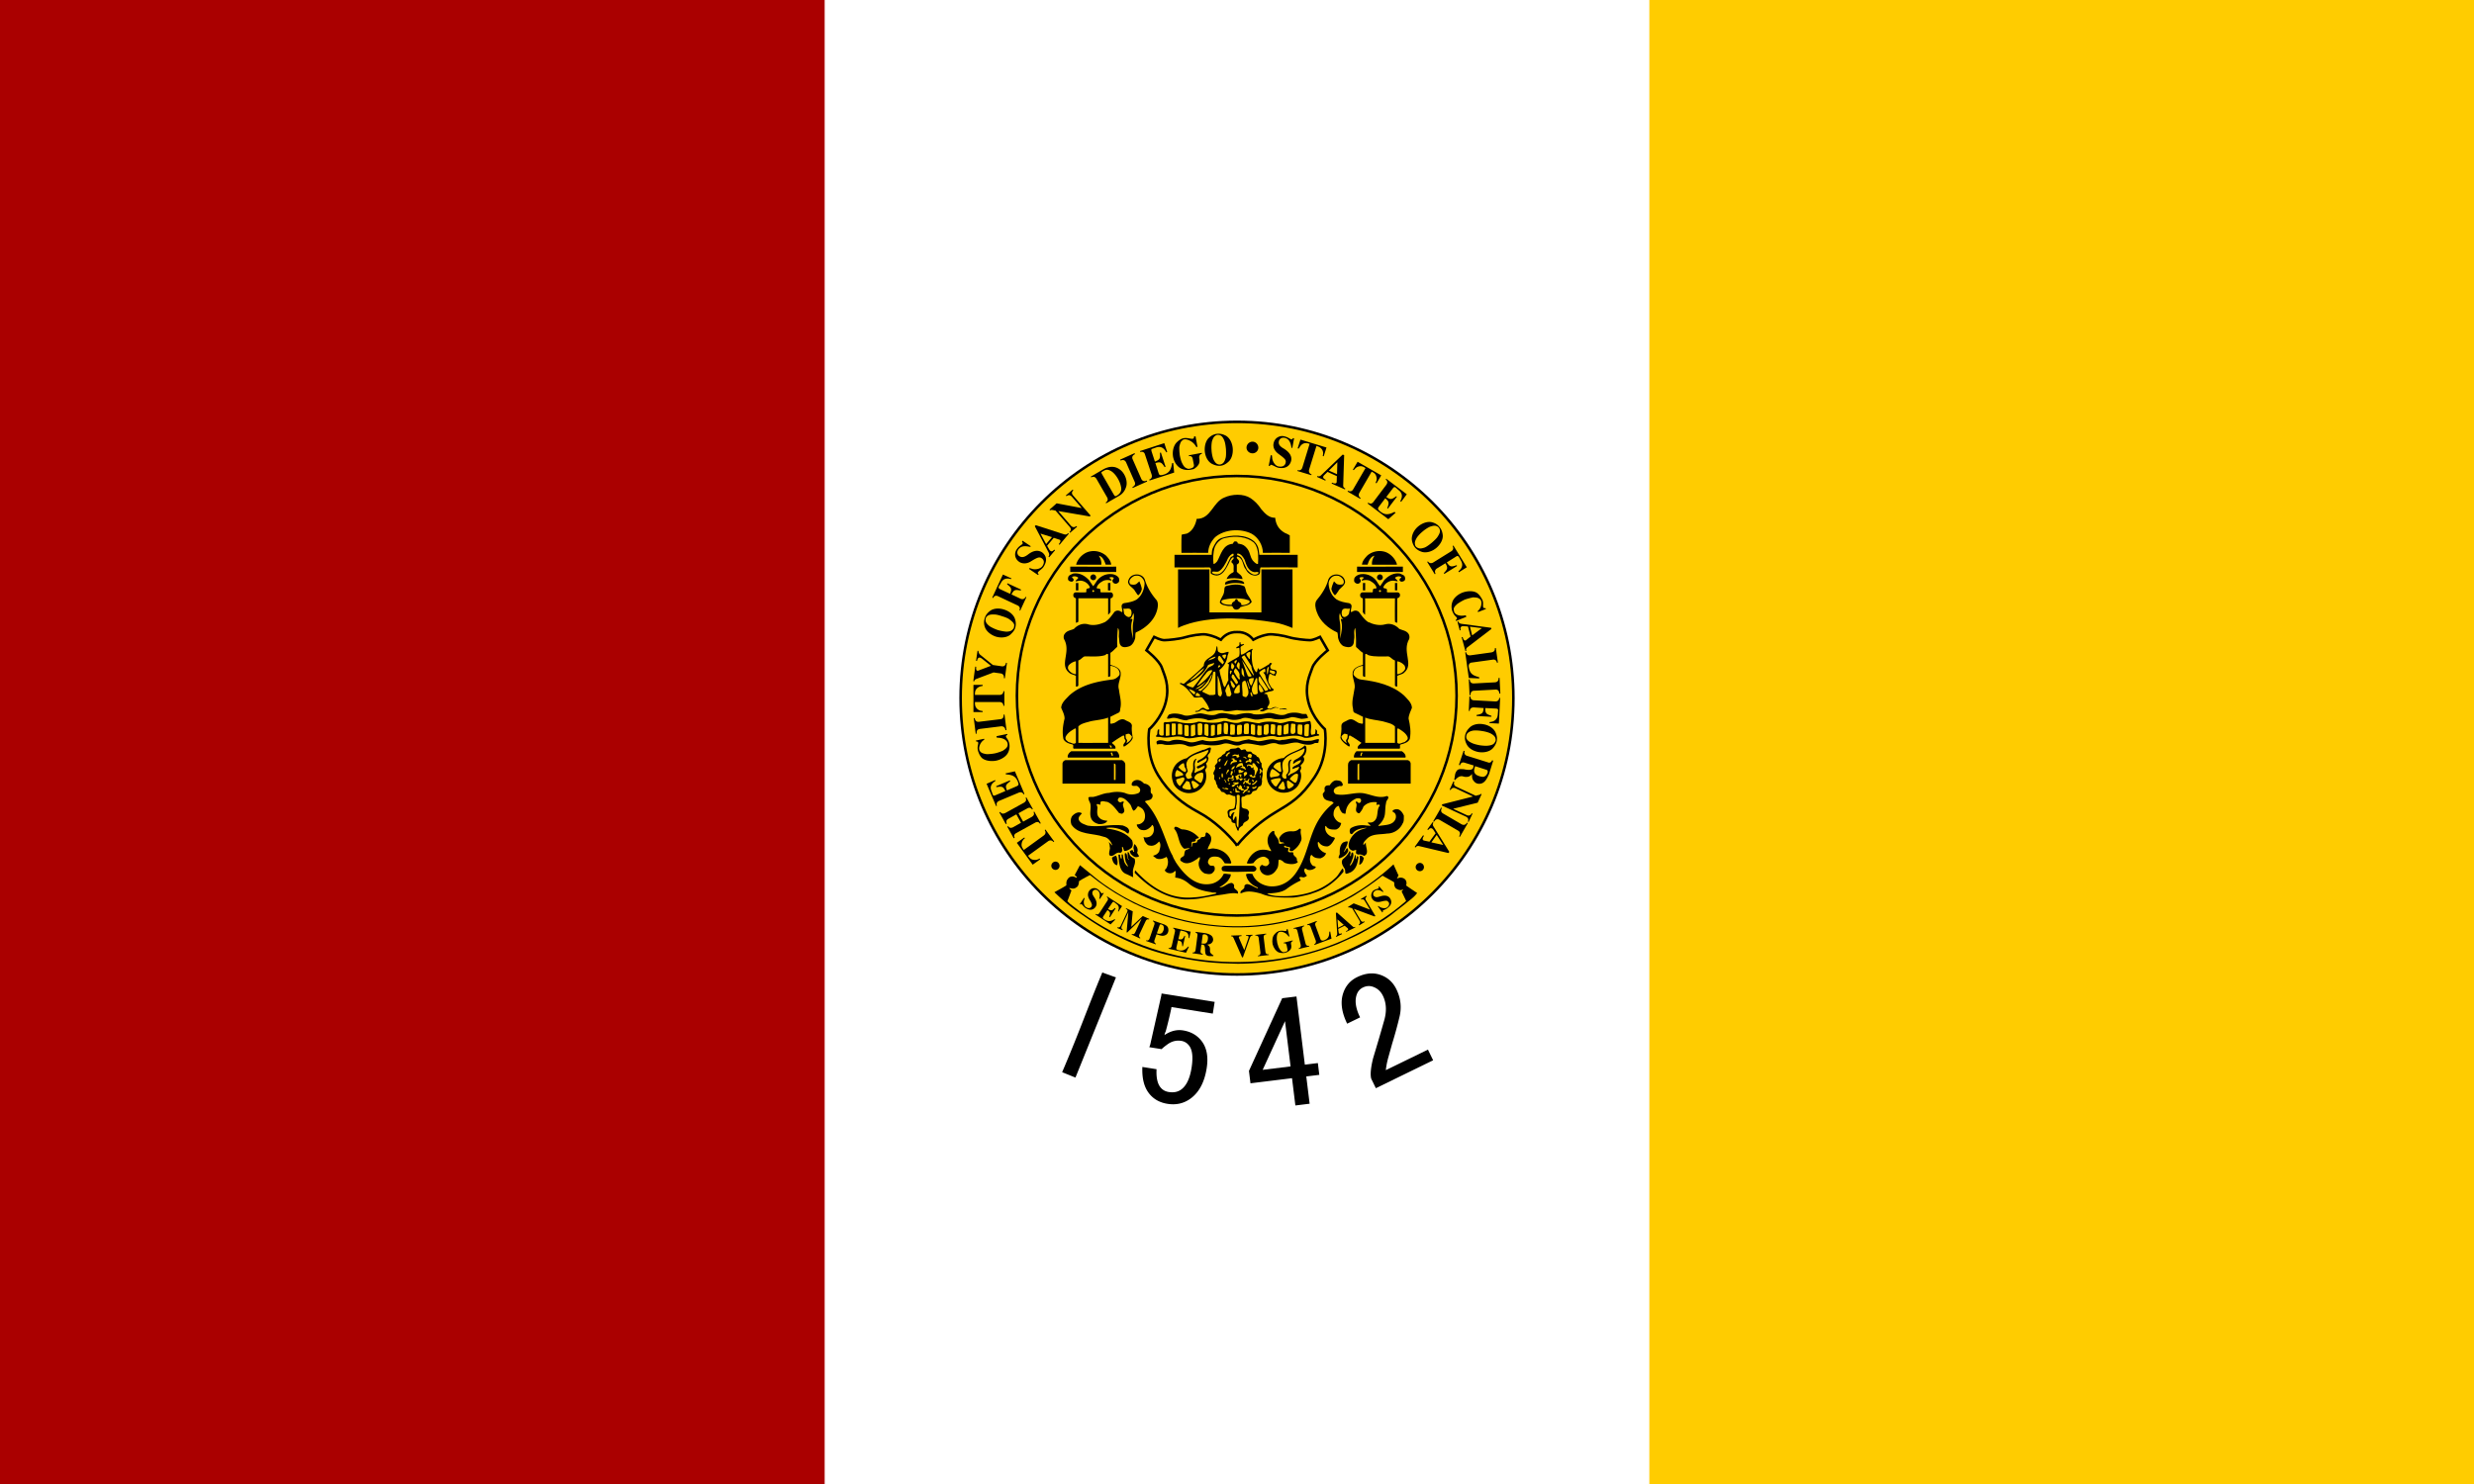 <svg xmlns="http://www.w3.org/2000/svg" version="1" width="1333.333" height="800" xmlns:cgf="https://coding.garden/flags"><path fill="#fff" d="M0 0h1333.333v800H0z"></path><path d="m594.075 524.267 7.35 2.632-21.82 54.008-7.18-2.901c9.869-23.086 13.39-33.929 21.65-53.739zm31.952 11.309 28.6 4.53-1 6.318-22.282-3.529-.158.998a215.503 215.503 0 0 1-2.946 12.146 6.357 6.357 0 0 0-.649 1.943c3.304-2.204 6.618-3.043 9.944-2.516 4.434.702 7.864 2.723 10.29 6.061 2.612 3.596 3.444 8.387 2.496 14.373-1.194 7.538-4.103 12.986-8.725 16.344-3.596 2.613-7.721 3.55-12.377 2.813-4.434-.703-7.864-2.723-10.29-6.062-2.425-3.338-3.514-7.942-3.266-13.812l7.648 1.211c-.224 4.283.41 7.452 1.904 9.506 1.12 1.541 2.677 2.47 4.672 2.785 2.66.422 4.89-.02 6.687-1.327 2.825-2.052 4.694-5.96 5.607-11.725.878-5.542.477-9.47-1.202-11.78-1.12-1.542-2.566-2.453-4.34-2.733-2.66-.422-5.146.207-7.457 1.886-1.541 1.12-2.586 1.977-3.135 2.572l-6.651-1.053c.362-.852.596-1.61.701-2.276l5.719-25.343.21-1.33zm64.999 2.551 7.687-.944 4.513 36.761 7.018-.861.78 6.35-7.018.86 1.805 14.705-7.686.944-1.806-14.704-22.39 2.749-.821-6.684 17.918-39.176z" style="text-align:start;line-height:125%" font-size="18" font-weight="400" font-family="Arial"></path><path d="m692.544 550.492-12.043 26.243 15.039-1.847-2.996-24.396z" style="text-align:start;line-height:125%" font-size="18" font-weight="400" fill="#fff" font-family="Arial"></path><path d="M726.038 551.85c-3.05-6.253-3.749-11.782-2.095-16.584 1.343-3.902 3.83-6.738 7.462-8.51 4.439-2.165 8.609-2.575 12.511-1.232 3.902 1.344 6.788 3.932 8.657 7.766 2.362 4.842 2.915 9.816 1.66 14.924a230.26 230.26 0 0 1-3.905 14.267l-2.185 7.809c-.625 2.302-1.049 4.507-1.27 6.613l22.697-11.07 2.804 5.75-30.868 15.055-2.509-5.145c-.58-2.214-.243-5.875 1.012-10.983 2.387-7.907 4.309-14.463 5.766-19.67 1.658-5.303 1.503-9.973-.465-14.008-1.18-2.42-2.971-4.045-5.373-4.872-1.8-.62-3.609-.487-5.425.399-1.614.787-2.73 2.08-3.35 3.882-1.138 3.301-.525 7.373 1.836 12.215l-6.96 3.395z" style="text-align:start;line-height:125%" font-size="18" font-weight="400" font-family="Arial"></path><path d="M517.72 376.362c0-82.255 66.689-148.944 148.955-148.944 82.261 0 148.938 66.689 148.938 148.944 0 82.266-66.677 148.95-148.938 148.95-82.266 0-148.955-66.69-148.955-148.95z" fill="#fc0"></path><path d="M669 404.382c.793-.087 1.755-.786 2.454-.087.257 1.742 2.436.175 3.136 1.305.518 1.218 2.348.869 2.785 2.267 2.005.443 1.143 2.71 2.536 3.497 0 1.142-.17 2.186.6 3.042.099.53-.076 1.05-.338 1.405.956 1.836-.431 3.398 0 5.414-.17.95-.1 2.005-.88 2.53-1.918.174-1.3 2.435-3.042 2.529-.519.169-1.224.25-1.399.775-.169.705-.874 1.218-1.661 1.404-.962-.186-1.83.25-2.436.775-.525.356-1.399 0-1.661.7-.175 1.742.18 3.234.087 4.977.612 1.492 2.88.606 3.491 2.005 1.312 1.054-.518 2.348.35 3.578.356 2.704-3.147 1.999-3.147 4.365-.874.7-2.43 1.23-2.261 2.791-.257.263-.787.17-.874-.35-.17-1.037-1.137-2.016-.875-3.234-.699-.606-1.917-.262-2.18-1.392.176-1.48-1.573-1.48-1.84-2.705.092-1.125-.863-2.436.267-3.234.869-.956 2.53-.088 3.223-1.306.612-1.917.612-4.446.356-6.276-1.65.256-2.705-1.399-4.366-.7-.955-.361-1.474-1.742-2.704-1.48-1.049-.536-.874-1.841-2.086-2.098-.262-.437-.525-.88-.437-1.474-1.055-.706-.356-2.454-1.655-3.147-.362-.869.518-2.087-.45-2.885-.436-1.562 1.668-2.53.7-4.266.18-1.218 2.01-1.743 1.405-3.153 0-1.65 2.092-1.562 2.61-2.873.706-.612 1.749-.688 1.83-1.737.613-.874 2.011-.437 2.355-1.416 1.311-.694 2.792 0 3.922-.857 1.148-.431 1.586.857 2.186 1.311z"></path><path d="M517.72 376.362c0-82.255 66.689-148.944 148.955-148.944 82.261 0 148.938 66.689 148.938 148.944 0 82.266-66.677 148.95-148.938 148.95-82.266 0-148.955-66.69-148.955-148.95z" fill="none" stroke="#000" stroke-width="1.377" stroke-miterlimit="2.613"></path><path d="M548.049 375.074c0-65.436 53.05-118.481 118.487-118.481 65.435 0 118.48 53.045 118.48 118.48 0 65.437-53.045 118.476-118.48 118.476-65.436 0-118.487-53.04-118.487-118.475z" fill="none" stroke="#000" stroke-width="1.37" stroke-miterlimit="2.613"></path><path d="M666.71 455.685c5.012-6.335 12.927-13.124 20.491-17.664 8.73-5.233 14.028-8.165 21.371-19.197 7.862-11.772 5.46-25.73 5.46-25.73s-6.765-5.886-8.94-14.832c-2.173-8.934.881-14.395 2.175-18.33 1.311-3.921 8.299-9.365 8.299-9.365l-4.144-7.214s-3.485 1.754-5.449 1.754c-1.97 0-8.299-.641-11.125-1.527-2.827-.869-9.069-2.005-11.557-1.515-4.581.868-6.55 2.173-7.856 2.82-1.311-1.742-4.138-4.359-8.725-4.138-4.586-.215-7.413 2.396-8.73 4.138-1.311-.647-3.27-1.952-7.844-2.82-2.512-.484-8.73.646-11.557 1.515-2.838.88-9.161 1.527-11.12 1.527-1.97 0-5.46-1.754-5.46-1.754l-4.138 7.214s6.976 5.444 8.281 9.366c1.318 3.934 4.365 9.395 2.186 18.329-2.186 8.946-8.946 14.832-8.946 14.832s-2.46 13.037 4.796 24.867c5.887 9.593 13.078 15.252 22.024 20.054 7.786 4.173 15.485 11.335 20.508 17.67z" fill="none" stroke="#000" stroke-width="1.377" stroke-miterlimit="2.613"></path><path d="M679.742 274.484c1.824 2.174 4.178 4.797 7.494 4.628.437 4.615 2.88 6.882 5.409 8.275.88.262 1.579.787 2.459 1.218v9.424s-14.33-.082-14.494 0c0-4.266-2.611-8.456-6.195-10.374-5.927-2.879-14.39-2.36-19.535 1.924-2.186 2.272-3.666 5.064-3.753 8.456-.35-.082-14.401 0-14.401 0s-.082-6.452.093-9.762c.868-.355 1.918-.355 2.798-.612 3.042-1.218 4.79-4.89 5.315-7.943 7.762.093 8.724-9.162 14.925-11.51 4.184-1.918 10.286-2.18 14.12.35 2.361 1.561 4.284 3.653 5.765 5.926zm16.842 32.45s.076 31.844 0 31.581c-3.054-1.23-6.463-2.447-9.779-2.972-14.313-2.36-31.494-3.497-45.545.525-2.08.693-4.534 1.393-6.364 2.447v-31.581h16.924v23.207h27.997v-23.207h16.767z"></path><path d="M670.493 314.09v.694c-2.88-.606-6.37-.775-9.162.18l-1.043.17c-.262-.525.175-.956.262-1.387 2.617-1.405 6.458-1.574 9.33-.274l.613.618zm23.195 68.467c-1.12-.25-2.611-.17-3.83-.088a.767.767 0 0 1-.355-.338c1.312.257 3.229-.874 4.185.426zm10.385 2.36.956 2.01c-1.125.432-2.436.525-3.654.607-1.743-.344-3.41-.956-5.24-.956-3.316 1.13-7.407 1.731-10.898.694-3.141-.525-5.944.967-8.986.606-2.442-.35-5.065-1.65-7.42-.35-2.616.775-5.32.874-7.768-.344-3.397-.35-6.62.968-9.855 1.12-3.66-1.563-8.118-1.306-11.778 0-3.054.098-5.502-2.081-8.637-1.038-.618.087-1.311.262-1.83.087 0-.775.519-1.398.962-2.086 2.61-1.13 5.845-.525 8.456.431 3.048.53 5.67-1.142 8.818-1.142 2.791.355 5.84 1.672 8.637.449 3.49-1.475 6.72.262 10.21.35 3.042-.607 6.539-1.568 9.5-.35 2.447.35 5.058 0 7.331-.607 3.404-.611 6.37 1.912 9.85.781 2.54-1.223 5.932-1.31 8.642-.437.874.268 1.923.094 2.704.175zm1.405 14.395c1.824.175 3.31-.775 4.97-.874.88.18 0 1.148.176 1.742-.525.711-1.655.105-2.28.525-2.692 1.492-6.1.524-8.706-.338-3.765-.53-6.906 1.742-10.822.775-3.66-1.836-6.714 1.667-10.648.525-3.135-.443-6.102-1.492-9.161-.263-3.485 1.661-6.184-1.48-9.762-.443-3.578 1.23-7.506.974-11.166.35-2.891 0-5.677 2.104-8.556.63-3.922-1.848-7.932.25-12.128-.537-1.218-.443-2.791-.262-3.922-.093 0-.606-.524-1.387.18-1.824 2.437-1.393 5.141 1.13 7.682-.262 3.398-1.05 6.702.087 9.85.868 2.703.443 4.627-.868 7.063-1.13 3.922 1.322 8.118.349 11.953-.432 2.785.088 5.052 1.912 8.025 1.12 1.48-.525 3.14-.776 4.796-1.12 1.48.525 3.235.6 4.796 1.05 2.623.07 5.065-1.05 7.676-1.05 1.836-.099 3.578 1.12 5.32.344 2.792.087 5.322-1.393 8.125-.525 1.999.711 4.353 1.236 6.539.962zm-88.946 23.078c1.399.181 2.611.712 3.316 1.93.869 1.13-.431 3.053 1.137 3.747.169.524.344 1.23 0 1.83-.618 1.58-2.273 1.399-3.666 1.923-.437.35.087.694.256.868 5.07 5.584 7.769 12.303 10.392 19.21 1.218 3.047 2.272 6.538 4.01 9.423.349 1.288 1.223 2.518 1.753 3.56 4.097 6.108 10.56 13.62 19.623 11.44 2.71-.792 4.983-2.61 6.113-5.227 1.218-.274 2.442.257 3.748.158.35 1.23-.694 2.19-1.213 3.234-1.223 1.574-2.878 2.71-4.883 3.846 2.61.257 4.09-2.278 6.713-2.354.787.262 1.224.787 1.312 1.568-.618 2.092 2.616 2.092 2.005 4.196-2.536-.618-5.502.076-8.206.513-4.103.536-7.675 1.23-11.866 2.016-2.972.618-8.124.618-8.468.618-10.729-.705-19.797-6.819-27.053-14.33 0-.52.093-.957.262-1.376 7.85 8.555 18.067 15.793 31.419 14.564 4.178-.175 8.2-1.055 12.122-2.005l.262-.262c-.868-.694-2.005 0-2.88-.525-4.27-.606-8.461-1.754-11.865-4.464-2.092-1.836-4.534-3.13-7.506-3.398.093-.956.169-2.185.268-3.234-.099-.262-.53-.431-.705-.082-.781.874-1.923 1.125-3.141.874-.787-.175-1.568-.617-2.011-1.392.087-.63.874-1.061 1.043-1.656.799-1.754.968-4.114-.169-5.682-1.66.956-4.01 1.743-5.851.606-.268-.606-1.305-.524-1.218-1.305 1.305-.262 2.535-1.05 3.147-2.261.437-1.842 1.224-3.76-.082-5.339-1.054 1.23-2.803 2.71-4.982 2.186-1.312 0-2.093-1.393-2.792-2.36l-.606-2.256c1.049.524 2.535.169 3.572-.274 1.661-1.049 2.262-2.786 1.924-4.627.081-.606-.35-1.043-.525-1.48-.7-.17-.606.705-1.049.868-1.305 1.241-2.704 2.185-4.715 1.754-1.305-.093-2.092-1.142-2.698-2.185-.093-.263-.093-.525-.093-.869 1.573.17 2.966-.7 3.84-1.917.962-2.017.7-4.54-.699-6.288-.705-.694-1.655-1.224-2.535-1.574-.781.874-1.224 2.01-2.355 2.448-1.043-.875-1.043-2.611-2.098-3.748-1.48-1.666-3.222-3.665-5.664-3.322-.53.438-.875.962-.7 1.656.437.699 1.043 1.049 1.824.786.443-.43 1.143-.43 1.492 0-1.929 1.918 1.743 4.459-.786 6.108-.612.361-1.224-.169-1.83-.169-1.93-2.273-3.666-4.977-6.458-6.102-1.224 0-2.71-.88-3.665.163v1.393c-.7-.093-1.4-.513-2.093-.262.175.606.356 1.049.52 1.754-.17 1.906-.52 4.19.966 5.484.962 1.143 2.705 1.58 4.36 1.667-.781 1.48-2.704 1.824-4.36 1.824-2.01-.35-4.015-1.573-4.54-3.578-.868-2.611.438-5.403-.437-7.85-.437-.956-.961-1.918-.874-2.973.874-.524 1.923-.081 2.967-.355 2.791-.606 5.239-2.005 8.205-2.087 2.71-.71 5.939-.786 8.637.088 2.273 1.049 4.884.967 7.157 0 .7-.431 1.049-1.218.874-2.005-.175-.787-.956-1.393-1.573-1.824-.962-.268-2.448.431-2.967-.606-.087-1.055.606-1.836 1.48-2.279 2.11-.95 4.022.274 5.158 1.58zm106.377-.955c.443.7 1.13 1.393.524 2.086-.343.443-1.223.105-1.748.268-1.305.525-2.71.962-2.885 2.53-.093.786.536 1.305.956 1.742 5.076 1.399 10.916-1.48 15.904-.262 3.84.787 7.658 2.791 11.767 1.311.355.1.71.356.804.618 0 1.305-1.235 1.742-1.235 3.223-.525 2.004-.338 4.353-.694 6.381-.431 2.349-1.83 4.266-3.572 5.747l.524.174c3.31-.606 7.938-.262 8.993-4.277.163-.863.075-1.824-.432-2.442-.285-.694-1.573-.606-1.235-1.568.71-.606 2.005-.956 3.048-.606 1.404.437 2.529 2.174 2.978 3.41-.093 1.468.169 2.954-.694 4.178-1.311 2.984-4.545 5.402-8.386 5.402-3.654.618-7.938 0-10.73 2.722-.792.857-2.08 1.824-2.08 3.229.676.18.857-.7 1.387-1.061-.268 2.448 2.092 5.945-.979 7.162-.763-.437-1.906-1.06-3.124-.687-.617-.274-1.142-.367-1.218-.98 0-.605.17-1.118.076-1.567-.6 0-1.643.798-2.436.18-1.218-.524-1.667-1.579-1.573-2.79.169-3.247 2.698-6.295 5.484-7.775a22.4 22.4 0 0 1 4.027-1.387l-.1-.187c-2.599.35-5.583.787-7.156 2.978-.1.158-.338.431-.618.431-.425.17-.6-.174-.857-.43-.36-.962-.36-2.367.618-2.891 2.43-1.388 5.653-1.743 8.445-1.218.618-.17 1.404.36 2.022-.088-.524-.437-1.399-.868-1.573-1.66 1.049.18 2.36.18 3.222-.508 2.885-2.028 1.236-6.207 3.247-8.48.07-1.037-1.318-.35-1.836-.524-.1-.513.693-1.218-.1-1.393-2.79-.262-5.314.618-6.894 2.448-.425 1.393-1.218 2.43-2.092 3.49-.693.17-1.387-.355-1.65-.786-.786-1.655.788-3.41-.36-4.977v-.344c1.054-.53 1.054 1.05 2.18.519.611-.356.873-1.224.524-1.918-.525-.71-1.562-.524-2.343-.437-3.41 1.393-5.694 4.266-5.846 8.113-.536.361-1.049-.088-1.585-.17-1.218-1.06-1.65-2.441-2.01-3.834-.857-.18-1.644.7-2.087 1.393-.7.962-.868 2.267-.792 3.66.623 1.923 1.923 3.578 4.102 4.103-.343 1.573-1.037 2.873-2.78 3.496-1.928.088-4.458.088-5.414-1.923-.273 0-.437.268-.437.431-.18 2.623 1.3 4.366 3.497 5.415.606.36 1.917.099 1.655 1.049-.792 1.398-2.016 3.578-3.759 4.103-2.005.168-3.84-.607-4.89-2.355-.868.093-.35.962-.43 1.475.267 2.097 2.272 4.015 4.364 4.545-.273 1.405-1.573 2.273-2.978 2.792-1.824 0-3.578-.25-4.615-1.743-.263-.175-.606.175-.706.362-.606 1.824-.437 3.648.88 5.04.513.8 1.819.362 1.918 1.242-.962 1.026-2.617 1.655-4.278 1.3-.618-.163-.868-.775-1.573-.7-.35.426-.443 1.061-.263 1.58.263.775.612 1.398 1.213 2.005.186.862-.869.699-1.213 1.136-.967.256-1.835-.525-2.71.087 0 .793.607.956.7 1.644a40.767 40.767 0 0 0-7.856 4.738c-2.88 1.9-6.714 2.086-10.292 2.267 1.311.868 2.954 1.037 4.627 1.311 12.04.781 23.725-1.748 32.112-9.598 1.742-1.486 2.523-3.579 4.004-5.228.367.501.542 1.05.442 1.824-4.196 5.152-9.773 9.593-16.749 11.603-1.055.688-9.529 2.442-10.647 2.273-5.683.088-11.953.088-16.93-2.092-3.136-.868-7.07-1.836-10.211-.449-.344.088-.612.274-.956.187-.355-1.836 2.617-1.923 2.087-3.934.262-.519.88-.874 1.398-.962 2.267.181 3.748 1.755 5.846 2.273.081-.18.081-.518-.1-.518-3.135-1.137-5.833-3.684-6.27-7.081 1.125-.432 2.261-.262 3.479-.158 1.317 3.83 5.146 6.102 9.08 6.638 6.545.682 11.86-2.972 15.094-8.304 5.677-8.713 6.37-19.635 12.04-28.277 2.099-3.229 4.628-6.02 7.495-8.2.18-.262-.693-.525-.693-.869-1.568-.35-3.293-.524-4.26-1.573-.537-.781-.962-1.743-.799-2.71l.973-1.218c.076-1.05-.355-1.83.344-2.623.606-.693 1.486-.606 2.355-.606.88-1.311 2.08-2.791 3.84-2.698.88.14 1.842.14 2.454.752z"></path><path d="M583.11 438.446c-.782.968-2.268 2.005-1.662 3.66 1.05 1.93 2.885 2.186 4.715 2.973 6.288 1.054 12.652-.956 18.94-.088 1.568.606 3.224 1.137 3.492 3.054-.175.524-.268.874-.443 1.3-1.044-.082-1.393-1.038-2.267-1.376-2.874-1.41-6.195-2.191-9.506-1.672-.169.442.35.36.606.442 5.065.607 10.298 2.355 13.171 6.277.443 1.399.618 2.623-.169 3.928-1.218.968-2.267 1.667-3.84 1.836-.874-.35-.443-1.836-1.311-2.279-.525.612.268 1.224 0 1.93-.088.687-.437 1.299-1.218 1.299-2.442-.77-3.41 2.791-5.671 1.323-.524-1.137.175-2.617.262-3.847-.262-1.142 0-2.173-.705-3.123.787.151 1.311 1.48 2.01 1.643-.699-2.016-2.272-4.266-4.627-4.627-5.927-2.087-13.614-.869-17.454-6.545-.525-1.568-.525-3.048.256-4.447 1.236-1.48 3.509-2.972 5.42-1.66zm143.272 15.27c-.169 2.016-1.387 3.677-2.074 5.338.425.256.606-.356.786-.7.356-.437.525-.961.956-1.23.426.444.612 1.05.525 1.755-.88 2.005-2.536 3.048-4.54 3.829-.257 0-.606-.175-.606-.431 0-.688.437-1.218.606-1.749-.088-2.436 0-4.965 1.824-6.375.792-.257 1.76-.869 2.523-.438zm-113.335 5.338c-.874 1.294 2.261 2.698-.175 2.955-1.486.355-2.616-.781-3.572-1.825 0-.53-.53-.868-.362-1.392.53-.257.793-.52 1.4-.612.174.443.355.955.774 1.136.443-.524-.256-.868-.081-1.48-.437-1.055.18-2.017.35-2.88 1.048.857 2.01 2.431 1.666 4.098z"></path><path d="M642.577 456.804c0 .362-.175.606-.519.706l-.093-.1c.175-.163.437-.518.612-.606z" fill="#fff"></path><path d="M727.88 459.736c-.099.606-.355 1.23-.163 1.847.857-.443.07-2.197 1.381-2.01.787 1.649-.163 3.304-.693 4.796-.094.868-1.05 1.48-.787 2.348 1.58-1.48 2.267-3.84 2.698-6.008.525.513.262 1.743.525 2.337.448-.257.285-.944.36-1.387.525-.187 1.05.18.875.863-.524 3.24-1.235 6.031-4.097 7.687-.88.337-1.766.874-2.721.775-.525-.869 0-2.087-.776-2.961-.885-1.405-1.94-3.229-.81-4.802 1.58-1.224 2.798-2.611 3.584-4.354.53.006.53.519.624.869zM609.2 461.32c.613.788 1.574 1.132 2.268 1.563.961 2.797-1.13 4.726-.874 7.512.093.857-.088 1.743.18 2.53-1.224-.525-2.354-1.137-3.584-1.668-4.179-1.474-4.01-6.62-4.447-10.542.437 0 .606 0 .962.076 0 .874.087 1.666.606 2.267.443-.525.093-1.65.18-2.337.176-.187.613-.187.613 0 .262 1.037.262 2.08.606 2.954.175 1.405.967 2.355 1.836 3.316.174.088.442 0 .35-.18-.525-1.12-1.306-2-1.394-3.223-.262-1.125-.262-1.83-.35-2.867.088-.274-.087-.799.444-.799 1.13.163.437 2.01 1.643 3.666.093 0 .093-.175.187-.175-.968-1.13-.618-2.692-.7-4.097 1.125.07.77 1.562 1.475 2.005zm-7.33.683c.267 1.399.786 3.24.092 4.458-1.748-.524-2.348-2.185-2.698-4.01.431-.53 1.311-.868 1.918-1.13.518 0 .43.431.687.682zm133.167.524c-.338 1.574-.956 3.24-2.454 3.678 0-1.486.449-3.322.187-4.733 1.055-.687 1.666.53 2.267 1.055zm-57.953 5.508c.088.6-.081 1.054-.513 1.392l-.792.432c-5.752-.082-11.167.536-16.662-.262-.7-.338-.869-1.219-.606-1.994.35-.617 1.037-.804 1.742-.88h15.275c.694.175 1.306.705 1.556 1.312zm-78.21-163.63h-2.967c-.612-1.836-1.58-4.447-3.753-4.802.093 0 1.655 2.18 1.393 4.802 0 .087-13.602 0-13.602 0 .868-3.31 4.01-6.545 7.593-7.157 3.13-.618 6.271.35 8.544 2.267 1.13 1.224 2.524 2.704 2.792 4.89zm-11.26 6.801c0-.787.787-1.574 1.574-1.574.862 0 1.573.787 1.573 1.574 0 .868-.705 1.562-1.573 1.562-.787 0-1.574-.694-1.574-1.562zm-7.757 7.069v-4.015h1.3v4.015h-1.3zm17.268 0v-4.015h1.312v4.015h-1.312zm136.88-13.87h3.054c.525-1.836 1.574-4.447 3.747-4.802-.093 0-1.666 2.18-1.387 4.802 0 .087 13.504 0 13.504 0-.857-3.31-4.01-6.545-7.49-7.157-3.146-.618-6.37.35-8.56 2.267-1.12 1.224-2.606 2.704-2.868 4.89zm11.242 6.801c0-.787-.67-1.574-1.556-1.574-.787 0-1.58.787-1.58 1.574 0 .868.793 1.562 1.58 1.562.886 0 1.556-.694 1.556-1.562zm7.769 7.069v-4.015h-1.212v4.015h1.212zm-17.262 0v-4.015h-1.218v4.015h1.218zM562.49 450.434c1.055-.786 1.311-1.824.525-2.966l.443-.256 4.708 6.451-.437.262c-.78-1.06-1.917-1.13-2.966-.355l-10.74 7.768c.442.35 1.136 2.005 3.059 2.174 1.66.274 2.71-.425 3.234-.693l.263.443-4.016 2.873-8.55-11.778 4.01-2.88.35.344c-.437.45-1.492 1.143-1.749 2.891-.35 1.917.88 2.885 1.137 3.497l10.73-7.775zm-14.733-26.511c1.13-.518 1.306-.78 1.043-1.841-1.043-3.223-2.71-4.441-6.632-4.616l-.256-.525 5.058-1.13 5.146 12.198-.437.262c-.437-1.032-1.486-1.469-2.698-.944l-10.56 4.435c-1.224.536-1.574 1.58-1.13 2.622l-.444.175-5.14-12.04 4.622-2.005.169.431c-.606.525-3.573 2.098-2.186 5.414l.705 1.912c.263.792.612.792 1.655.355l5.152-2.185c-1.13-2.343-1.655-2.698-4.796-2.087l-.18-.524 7.418-3.141.17.524c-2.53 1.824-2.705 2.442-1.737 4.878l5.058-2.168zm3.654 19.011 4.628-2.541c1.13-.688 1.567-1.556.955-2.611l.437-.25 3.491 6.27-.443.262c-.606-1.037-1.567-1.206-2.698-.524l-9.942 5.496c-1.23.606-1.568 1.58-.962 2.622l-.519.25-3.496-6.27.524-.262c.606 1.043 1.486 1.13 2.699.524l4.19-2.36-2.524-4.528-4.196 2.348c-1.218.618-1.48 1.574-.961 2.623l-.525.256-3.485-6.276.525-.268c.606 1.055 1.567 1.142 2.791.524l9.948-5.49c1.125-.705 1.48-1.58.875-2.61l.437-.269 3.485 6.277-.432.274c-.524-1.055-1.579-1.23-2.71-.53l-4.615 2.535 2.523 4.528zm-22.07-34.192c-1.305-1.143-2.005-3.054-2.36-4.365-.163-.875-.163-1.743.087-2.792.361-1.748 0-1.661-1.043-1.935l-.088-.431 4.447-.968.093.537c-.699.338-2.441 1.649-2.791 4.44 0 .438.087.694.087.968.088.35.263.705.612 1.049.606.705 1.655 1.043 3.398 1.305a23.95 23.95 0 0 0 4.447-.431c1.83-.431 3.147-.956 4.19-1.393 1.486-.956 2.273-1.655 2.53-2.53.18-.524.18-.88.092-1.229 0-.262-.093-.519-.256-.956-1.399-2.441-4.89-2.278-5.583-2.36l-.17-.78 5.84-1.225.082.432c-.868.606-1.218.716-.17 2.098.607.88.968 1.748 1.143 2.61.344 1.323.17 3.41-.618 4.896-.961 2.086-3.578 3.753-6.37 4.36-2.797.53-5.85.098-7.599-1.3zm10.56-49.561c1.218.18 2.087-.431 2.261-1.906l.53.094-1.136 8.281-.518-.081c.174-1.492-.525-2.355-1.749-2.541l-3.829-.525-8.992 3.404c-1.212.425-1.387.967-1.387 1.398l-.53-.093 1.048-7.85.525.093c-.175 1.294 0 2.349 1.049 2.086l6.889-2.616-4.715-3.753c-1.743-1.393-2.524-.432-2.792 1.13l-.524-.081.792-5.415.519.088c-.087.606.35 1.655.962 2.092l6.8 5.502 4.797.693zm-1.224 15.444c1.312 0 2.092-.787 2.092-2.005h.525v7.85h-.525c0-1.218-.78-2.016-2.092-2.016h-13.264c.1.618-.25 2.191 1.136 3.596 1.224 1.212 2.442 1.125 3.054 1.3v.524h-4.971v-14.651h4.971v.512c-.612.187-1.83.187-3.054 1.323-1.387 1.393-1.043 2.955-1.136 3.567h13.264zm.35 13.095c1.305-.087 2.005-.874 1.824-2.442l.525-.087 1.049 8.375-.52.076c-.261-1.574-1.136-2.18-2.441-2.093l-11.341 1.405c-1.306.169-2.005.956-1.743 2.517l-.524.1-1.05-8.375.52-.088c.18 1.556 1.049 2.18 2.36 1.994l11.341-1.382zm10.904-64.992c1.218.524 2.273.256 2.792-.968l.437.175-3.322 7.238-.432-.175c.52-1.218.088-2.173-1.136-2.698l-10.385-4.89c-1.13-.524-2.087-.262-2.611.956l-.525-.169 5.764-12.477 4.616 2.086-.17.361c-.78-.093-3.921-1.31-5.582 2.186l-1.055 1.742c-.344.781-.17 1.131.961 1.656l5.065 2.36c1.043-2.623.868-3.153-1.574-5.152l.17-.524 7.33 3.397-.174.525c-3.135-.606-3.66-.443-4.977 2.086l4.808 2.285zm5.589-28.272-.262.35c-1.486-.169-4.628-1.218-6.458 1.48-1.218 1.836 0 3.235.519 3.491.962.694 2.273.962 4.534-.699 3.141-2.53 5.764-2.61 7.769-1.311 1.311.961 3.665 3.502.705 7.937-.787 1.143-2.355 1.918-2.972 2.885-.175.262.093.606.443.956l-.35.437-4.884-3.31.344-.443 1.66.524c.963.263 3.917.263 5.229-1.573 1.748-2.617.081-3.917-.438-4.272-1.13-.787-2.185-.525-5.927 1.83-2.535 1.48-4.808 1.043-6.113.169-2.786-1.917-2.61-4.971-1.387-6.714 1.387-2.086 2.523-2.18 3.223-3.135.18-.362-.175-.618-.35-1.142l.268-.432 4.447 2.972zm31.75-16.044-16.75-2.89-.087.099 6.72 7.762c.868.956 1.923 1.05 2.96.175l.35.432-3.747 3.228-.35-.437c1.043-.868.956-1.824.088-2.791l-7.588-8.725-1.311-.268c-.607-.081-1.131-.256-1.574.175l-.35-.431 3.835-3.41 13.358 2.53.081-.076-5.233-6.026c-.869-.956-1.918-1.13-2.88-.257l-.349-.43 3.66-3.142.356.431c-.968.787-.968 1.824-.088 2.792l9.418 10.816-.519.443zm27.829-20.24c.518 1.13 1.573 1.573 2.96.868l.18.525-7.762 3.485-.175-.525c1.393-.606 1.749-1.66 1.218-2.785l-4.62-10.48c-.606-1.218-1.574-1.568-2.967-.956l-.256-.524 7.763-3.485.262.518c-1.393.7-1.83 1.656-1.218 2.885l4.616 10.473zm9.248-3.316c.438 1.212.607 1.474 2.005 1.212 3.398-.787 4.797-2.36 5.321-6.37l.606-.175.525 5.234-13.253 4.277-.18-.524c1.217-.344 1.655-1.393 1.305-2.623l-3.579-10.816c-.343-1.311-1.3-1.737-2.529-1.393l-.175-.513 13.09-4.278 1.568 4.797-.432.18c-.524-.606-1.748-3.747-5.32-2.704l-2.011.7c-.874.262-.962.43-.606 1.66l1.742 5.321c2.611-1.049 2.967-1.491 2.704-4.714l.519-.175 2.53 7.681-.52.175c-1.666-2.623-2.266-2.966-4.97-2.186l1.66 5.234zm19.978-19.64 1.044 5.688-.618.081c-1.737-3.316-5.228-4.365-6.446-4.102-.437.087-.787.087-1.142.606-.781.431-1.206 1.66-1.562 3.316-.087 1.13 0 2.873.257 4.709.35 1.824.786 3.397 1.398 4.452.775 1.574 1.48 2.18 2.442 2.53.338.262 1.043.262 1.393.174.606-.081 1.13-.343 1.743-.606.611-.437.699-1.049.611-1.486l-.611-3.054c-.175-1.218-.968-1.923-2.093-1.567v-.525l6.976-1.311.094.431c-1.137.356-1.656 1.142-1.487 2.454 0 0 .612 2.348-.617 3.747-.338.694-1.824 1.836-2.343 2.098-.705.17-1.492.35-2.186.431-1.392.17-2.966.088-4.621-.693-2.186-1.05-3.84-3.584-4.365-6.463-.432-2.792.256-5.84 1.917-7.582 1.218-1.23 2.611-2.186 4.01-2.36 1.836-.251 3.665.436 4.37.349 1.225 0 .875-.694 1.05-1.218l.786-.1zm52.16 6.282-.42-.087c-.36-1.475-.617-4.796-3.84-5.403-2.098-.355-2.885 1.3-2.972 1.825-.268 1.13-.082 2.441 2.36 3.84 3.398 2.005 4.715 4.278 4.254 6.632-.338 1.574-1.812 4.797-6.964 3.84-1.311-.261-2.716-1.392-3.934-1.573-.256-.087-.425.257-.606.7l-.606-.175 1.125-5.758.612.175.18 1.66c.088 1.05 1.224 3.841 3.305 4.267 3.24.618 3.835-1.475 3.922-2.087.274-1.393-.338-2.086-3.922-4.709-2.436-1.835-2.96-4.015-2.605-5.583.606-3.234 3.485-4.277 5.408-3.922 2.61.513 3.135 1.475 4.278 1.743.42.087.42-.356.856-.706l.525.094-.956 5.227zm9.068 11.604c-.35 1.224.175 2.267 1.318 2.622l-.17.432-7.512-2.268.175-.437c1.23.356 2.186-.25 2.547-1.48l3.91-12.74c-.606-.081-2.074-.868-3.747.094-1.387.874-1.754 2.086-2.185 2.529l-.525-.175 1.492-4.709 14.045 4.278-1.497 4.715-.525-.094c.093-.606.525-1.824-.25-3.316-1.055-1.742-2.611-1.917-3.136-2.18l-3.94 12.729zm27.047 12.57c-.6 1.137-.337 2.186.718 2.792l-.286.431-6.801-3.922.268-.431c1.049.606 2.191.35 2.791-.787l6.633-11.423c-.525-.262-1.743-1.404-3.655-.88-1.666.443-2.19 1.58-2.715 2.005l-.432-.25 2.536-4.278 12.74 7.331-2.536 4.266-.524-.256c.262-.612.955-1.66.43-3.316-.43-1.917-2.004-2.349-2.534-2.704l-6.632 11.422zm41.862 40.738c-1.124.693-1.387 1.835-.769 2.878l-.449.263-4.08-6.632.426-.263c.618.968 1.766 1.224 2.885.525l9.686-6.015c1.142-.699 1.294-1.835.688-2.791l.454-.262 7.221 11.685-4.266 2.698-.28-.513c.612-.524 3.334-2.53 1.33-5.851l-.95-1.743c-.549-.78-.898-.868-1.93-.169l-4.703 2.96c1.644 2.361 2.168 2.623 5.298 1.493l.262.431-6.895 4.278-.262-.437c2.098-2.186 2.267-2.792.88-5.321l-4.546 2.785zm21.301 13.083c1.48.874 2.53 2.71 3.142 3.84.361.87.437 1.737.361 2.792 0 1.836.338 1.661 1.387 1.754l.163.426-4.266 1.667-.169-.525c.606-.443 2.192-2.005 2.005-4.89a7.346 7.346 0 0 0-.256-.955c-.17-.262-.344-.525-.793-.787-.688-.606-1.83-.775-3.573-.775-1.049.25-2.605.606-4.365 1.212-1.649.781-2.884 1.568-3.834 2.186-1.3 1.124-2.011 1.923-2.098 2.867 0 .53.093.874.186 1.224 0 .274.163.524.338.88 1.83 2.174 5.338 1.393 5.939 1.3l.361.786-5.583 2.267-.187-.437c.787-.78 1.143-.961-.169-2.185-.687-.606-1.119-1.48-1.48-2.256-.612-1.311-.787-3.397-.262-4.977.524-2.267 2.867-4.365 5.49-5.414 2.605-.956 5.659-1.13 7.663 0zm1.481 46.245-5.66-.269-1.928-13.777.524-.093c.17 1.311 1.05 1.836 2.36 1.661l11.26-1.568c1.294-.268 2.005-.961 1.83-2.273l.525-.087 1.124 7.862-.524.087c-.17-1.311-1.125-1.923-2.436-1.65l-11.347 1.569c-1.125.174-1.562 1.305-1.387 2.267.524 3.759 2.174 4.703 5.583 5.583l.076.688zm-2.699 6.614c-1.31 0-2.098.799-2.004 2.372h-.525l-.431-8.468h.524c.1 1.574.863 2.18 2.174 2.18l11.347-.606c1.317-.094 2.08-.787 2.005-2.36l.53-.088.426 8.456-.525.094c-.093-1.58-.857-2.268-2.191-2.186l-11.33.606zm-.262 8.993c-1.311 0-2.174.71-2.174 1.917h-.524l.355-7.839h.507c0 1.219.694 2.093 2.005 2.093l11.353.606c1.311.081 2.174-.7 2.174-1.923l.524.087-.693 13.783-5.053-.256v-.52c.857-.186 4.196-.267 4.458-4.102l.163-2.092c.082-.88-.163-1.043-1.404-1.137l-5.484-.262c0 2.792.338 3.223 3.316 4.185v.524l-8.037-.437v-.525c3.142-.606 3.579-.955 3.835-3.747l-5.32-.355zm-17.011 52.253 16.487-4.19v-.088l-9.33-4.365c-1.12-.525-2.093-.17-2.623.956l-.525-.257 2.028-4.44.501.25c-.5 1.13-.075 2.092 1.055 2.628l10.467 4.884 1.317-.361c.525-.088 1.137-.17 1.382-.694l.448.25-2.098 4.547-13.066 3.228-.1.088 7.14 3.322c1.236.606 2.285.262 2.792-.962l.448.256-2.092 4.453-.431-.25c.525-1.143.163-2.023-1.05-2.63l-12.995-6.02.245-.605zm-1.399 8.386c-1.125-.618-2.174-.443-3.054 1.049l-.425-.274 4.283-7.407.414.268c-.77 1.3-.414 2.349.71 2.96l9.85 5.753c1.142.606 2.191.43 2.96-.863l.45.256-4.273 7.42-.425-.274c.857-1.48.507-2.524-.618-3.136l-9.872-5.752zm-12.909 25.468c0-1.224 1.055-2.279 2.273-2.279 1.218 0 2.191 1.055 2.191 2.279a2.176 2.176 0 0 1-2.191 2.185c-1.218 0-2.273-.967-2.273-2.185zm-196.371-.7c0-1.23 1.049-2.278 2.267-2.278s2.174 1.049 2.174 2.279a2.162 2.162 0 0 1-2.174 2.185c-1.218 0-2.267-.967-2.267-2.185zM671.798 241.33c0-1.743 1.48-3.23 3.229-3.23 1.742 0 3.135 1.487 3.135 3.23 0 1.66-1.393 3.053-3.135 3.053-1.749 0-3.229-1.393-3.229-3.054zm71.462 31.662c-.787 1.05-.787 1.399.076 2.273 2.622 2.355 4.627 2.535 8.205.694l.612.443-3.934 3.485-11.16-8.457.356-.442c1.031.775 2.004.606 2.791-.443l6.9-9.156c.77-1.043.77-2.086-.28-2.879l.28-.431 11.067 8.363-3.053 4.103-.426-.344c.263-.874 2.168-3.579-.88-5.933l-1.573-1.405c-.694-.512-1.055-.343-1.749.618l-3.386 4.453c2.25 1.48 2.862 1.48 5.414-.437l.338.256-4.89 6.452-.337-.251c1.119-2.966 1.049-3.578-1.073-5.327l-3.298 4.365zm-75.034 116.465c3.49-1.404 6.888.262 10.38.443 3.397-1.236 7.488-1.055 10.99-.093 2.71.175 4.884-1.65 7.763-.869 2.88.962 5.67.257 8.556-.274.524.356.524 1.236.606 1.842.437 1.743-.525 3.76.175 5.572.6.093 1.31-.17 1.911-.338.356-.706.356-1.661.356-2.53.43-.262.43.432.786.6.35.525-.256 1.318.269 1.836.262.181 1.124 0 .786.705v.263c-2.791 0-5.07 1.643-8.036 1.037-4.529-2.255-9.68-.087-14.477-.361-3.928-1.556-7.512 1.06-11.516.192-4.103-1.41-8.456-.087-12.646-.192-4.54-1.469-8.637 1.142-12.997.443-4.283-1.731-8.287 1.142-12.559 0-4.37-1.912-8.73.798-13.264-.443l-2.092-.082c-.519-.6.262-.862.443-1.305.256-1.05-.18-2.267.955-2.873.438 1.23-.693 2.966 1.05 3.485.524 0 1.392.274 1.48-.513v-6.108c.262-.355.355-.792.874-.606 2.349.17 4.365-.624 6.632-.186 3.573.88 7.763 1.31 11.166-.088 4.447.35 9.325 1.399 13.609-.355 3.13.005 5.571 1.76 8.8.798zm.174-43.347c.263.43 0 1.124.52 1.305.518.18 1.042-.443 1.573-.175-.356.961-2.01.874-1.93 2.01l.181 3.398c.088.344.694.262.962.087 2.01-.862 3.234-2.447 5.327-2.96.18.35-.263.693-.344 1.043-.18 4.016-.18 8.643 2.255 11.522.968-.088.437-1.585 1.218-2.11.443.105.18.799.7.799 1.748-.869 3.59-2.005 5.245-3.054.163-.17.075-.443.338-.6l.956.157c-.088.093.093.186.174.186-.606.606-1.305 1.382-.862 2.349.606 1.743 3.91.087 3.24 2.879-.361.431-.361 1.125-.71 1.556-.531-.682-1.75-.262-2.175-1.206-.437 0-.88 0-1.049.425-.268 1.48-.955 3.404 0 4.796.606 1.131 1.13 2.541 2.43 3.054.1.437-.355.775-.775.88-1.492.432-3.048.507-4.458 1.48.437.263 1.236.082 1.661.432.519 1.999 2.185 4.277.606 6.102-.163.355-.606.705-.425 1.223.524.443 1.48.513 2.173.263.607-.612 1.475-.781 2.355-.781.431.256 1.218.081 1.387.687-1.486-1.037-3.054.187-4.266.694-2.261-.863-3.578 2.005-5.752.536.338-.618 1.556-.431 1.818-1.136-1.294-.612-1.818.6-2.96.78-3.48.356-7.676.613-11.073.094-2.617.262-5.49 1.136-8.025.087-2.53-.087-5.158.181-7.588.706-1.131-.356-2.273-1.405-3.666-.956-.962.775-2.01 1.305-3.316 1.049-.088-.362.355-.362.524-.53 1.755.437 2.366-2.005 4.103-1.568.869.524 1.923 1.387 2.967.693-.706-2.36-2.267-4.272-3.754-6.276-1.398-.525-2.791.338-4.446-.105-2.355-2.78-4.103-5.665-7.413-7.145-.263-.088-.17-.35-.17-.525.77-.431 1.644.968 2.524 0 3.398-2.96 7.15-6.014 10.292-9.33.082-4.453 5.321-4.278 6.364-8.031.443-.781.268-1.923.705-2.617.7.868-.174 2.967 1.393 3.404 1.655 1.136 3.316-.356 4.884-.268.087 1.049-.612 1.754-.612 2.715-.612 3.054-1.923 5.047-4.272 7.058.263 2.53 1.218 4.977 1.83 7.407.262.618.431 1.58 1.043 1.836.781-1.212 1.218-2.53 1.912-3.84-.25-2.88 0-5.928.361-8.469l-.874-.338c1.748-1.666 4.272-2.447 6.283-4.015.437-1.311.262-2.966.174-4.365-.437-.606-2.272.868-1.492-.606.53-.257 1.236-.431 1.492-1.13.088-.52-.174-1.388.438-1.557zm35.673 58.354c-.25 1.224-.606 2.53-1.573 3.135-.088.525.174.875.355 1.317.25 1.731-1.049 2.792-1.917 3.748 0 .25 0 .518.25.518.187.787 0 1.749-.6 2.35 1.387 2.453.35 5.687-.88 7.774-1.643 2.529-4.965 4.184-8.2 4.015-3.392 0-6.795-2.448-8.112-5.583-1.131-2.885-1.05-6.55.874-9.08 1.748-2.273 4.452-3.846 7.594-4.004 3.24-3.497 8.13-3.59 11.347-6.807 1.037.443.862 1.574.862 2.617zm-51.728.181c.087 1.649-2.448 2.255-1.044 3.922-.093 1.218-.524 2.267-1.404 3.054.449.518.53 1.404.449 2.173-.45.606-1.055 1.224-.618 2.098.787 2.53.268 5.94-1.48 7.938-1.924 2.698-5.584 4.266-9.162 3.578-3.048-.606-6.37-2.966-6.982-6.107-1.224-3.398-.344-7.332 2.273-9.861 1.58-1.393 3.223-2.267 5.24-2.698 2.523-2.28 5.752-3.316 8.8-4.54 1.31.18 5.233-3.142 3.928.443z"></path><path d="M636.953 447.095c3.76.087 6.895 1.917 9.162 4.452-.263.607-1.568.356-1.749 1.131.263.606-.344.868-.78 1.038-.613 0-1.312-.088-1.4.705.263.874-.35 1.392-.087 2.18.525-.537.257-1.918 1.224-2.361.431.443.868-.087 1.405 0 .606-.151.343-.863.693-1.218.519-.6 1.486-.524 1.661-1.393.787-.868 2.092.1 2.535-1.224.17-.524-.093-1.474.7-1.655 1.48.7 2.692 2.01 2.441 3.934-.174 2.005-1.48 3.223-1.923 5.152 1.13 0 2.36-.705 3.672-.362 3.84.362 7.413 2.874 8.63 6.196.088.705.875 1.305.088 1.847l-3.14-.11c-.957-1.394-1.825-3.049-3.76-3.486-1.474-.262-3.403-.344-4.447.781a3.857 3.857 0 0 0-.868 2.017c0 .798.606 1.38 1.13 1.824.782.437 2.186-.262 2.448.95.263 1.13 0 2.016-.792 2.721-1.043 1.486-3.136.962-4.622.606-1.83-1.043-3.141-2.867-3.141-5.221-.087-1.33.874-2.29.612-3.497-.705 0-1.142.857-1.574 1.037-2.01 1.317-4.621 2.96-7.325 1.824-.612-.425-1.486-.693-1.655-1.387 0-1.311 1.305-1.58 2.004-2.26.35-1.143.082-2.623 1.306-3.235.612-.088 1.224-.443 1.83-.7-1.218-.443-2.092.344-3.136.082-3.321-2.792-2.529-7.5-5.151-10.543-.263-.53.087-1.148.606-1.241 1.31.099 2.26 1.06 3.403 1.416zm4.662 7.96c0 .438 0 1.05-.35 1.394-1.037-.088-1.305-1.043-2.08-1.737-.792-1.393-1.754-2.716-2.104-4.365 2.098.962 2.792 3.584 4.534 4.709zm8.113 3.573c-1.043 2.36-3.66 3.847-6.358 3.76l-.443-.17c.612-.448 1.66-.612 2.36-1.049l.17-.425c-.52-.53-1.656-.443-1.738-1.23.7-.524 1.475.426 2.174-.262 0-.35-.256-.705-.175-1.125.711-.524 1.749 1.568 1.749-.18v-.956c.524.344.524 1.643 1.224 1.737.606-.781.874-1.83 1.043-2.868.775.688.344 2.005-.006 2.768zm51.355-11.102c-.53 2.267 1.137 4.196-.169 6.283-.868 2.086-2.529 3.759-4.347 4.977-.624-.088-1.399.18-1.585-.519-.088-.536.612-1.06 0-1.58-.956-.087-2-.43-2.699-.868-.099.251-.361.525-.099.787.548.525 1.492.175 2.191.525.362.705-.786 1.754.269 2.185.786.525 2.692-.524 2.354.95.338 1.667 2.261 1.667 1.912 3.497.174.524.786.705.35 1.218-2.006 1.317-4.885.88-6.977.105-.88-.799-1.929-1.76-3.13-1.58-.28 1.393 0 3.235-.804 4.64-1.043 1.73-2.267 3.298-4.534 3.654-1.643.268-3.31-.53-4.184-1.825-.443-.78-.863-1.579-.606-2.529.163-.53.606-.967 1.125-1.224.78.344 1.497.863 2.447.6.694-.256.956-.699 1.399-1.288.087-.798-.18-1.579-.35-2.29-.88-.775-1.835-1.568-3.147-1.381-2.191.344-3.753 1.643-4.971 3.398-1.13.273-2.448.437-3.578.087 1.043-3.054 3.135-5.752 6.189-6.894 2.185-.706 4.808-.432 6.795.437.28-.606-.431-1.143-.6-1.667-1.48-2.53-1.748-5.665.163-8.02.525-.442 1.142-1.398 2.098-1.217.437.343 0 1.124.356 1.556.787 1.76 2.36 2.622 2.267 4.895.693 1.142 1.836-.18 2.791.262.164-.169-.099-.35-.169-.442-.71-.344-2.004 0-2.098-.95-.081-.525-.6-1.219-.163-1.825 1.48-2.535 4.01-3.584 7.15-3.316 1.394 0 2.53-.448 3.492-1.398.618-.21.95.326.862.757zm-2.85 7.885c-.168.606-.693.956-1.217 1.224-.694.257-.956-.78-1.749-.7 1.568-1.217 3.392-2.004 4.01-4.265.262-.437.18-1.05.71-1.317.007 1.923-.098 4.01-1.753 5.058zm-10.804 2.885.6-.524c.437.437.175 1.13.787 1.38.262 0 .524-.524.786-.162 0 .262-.169.606.1.786.512 0 .786-.617 1.38-.524-.162.437-1.118.962-.524 1.492l1.317.344c-.169.518-1.055.431-.868 1.13.962.694 2.442.781 3.135 1.737l-.268.262c-3.747 0-5.402-3.042-7.413-5.49-.524-.699-1.049-1.83-.775-2.704.6.612.857 1.749 1.743 2.273zm93.159 1.556L764.8 456.1c-1.311-.25-1.743.53-1.93.787l-.43-.344 4.534-6.277.448.35c-.53.775-1.317 2.18.076 2.53l2.885.606 3.31-4.535-1.218-1.917c-.787-1.13-1.83-1.13-2.791.169l-.432-.35 2.862-3.928.431.35c-.431.606-.6 1.136.262 2.36l8.3 13.346-.52.606zm-9.162-5.746 6.376 1.387-3.509-5.408-2.867 4.021zm22.594-40.83.263-.612-4.89-1.486c-1.217-.432-2.173 0-2.529 1.393l-.606-.263 2.535-7.588.6.181c-.506 1.049 0 2.086 1.137 2.518l11.242 3.502c1.049.513 2.028 0 2.36-1.06l.618.18-2.273 7.32c-.787 1.661-1.737 3.934-3.578 4.796-1.12.53-3.223.711-4.528-1.031-1.05-1.06-1.05-2.273-1.05-3.934 0 0-.88 1.393-2.354 1.574-2.442.25-2.273-.607-4.01-.251-1.049.157-2.622 1.73-2.698 1.993l-.524-.169.524-3.147c1.125-3.234 2.605-2.53 4.628-2.53 5.746 1.312 5.134-1.386 5.134-1.386zm.974-.25c-.262 1.211-1.334 3.129.606 4.615 1.12.775 3.124 1.218 3.934 1.13.787-.25 1.743-.705 2.244-2.447.099-.606-.076-1.13-.6-1.312l-6.184-1.987zm8.806-73.986-12.996 9.936c-.956.793-.618 1.667-.525 1.924l-.524.093-2.01-7.506.53-.094c.256 1.055.856 2.442 1.905 1.667l2.36-1.923-1.386-5.414-2.355-.18c-1.317-.088-2.01.605-1.58 2.185l-.524.087-1.235-4.715.524-.081c.187.705.525 1.13 1.93 1.31l15.694 2.099.192.612zm-10.403 3.485 5.245-3.91-6.44-.799 1.195 4.709zm-26.761-44.927c-1.76-.525-3.048-1.312-4.022-2.442-.955-1.218-1.556-2.704-1.748-4.447-.07-2.436 1.241-5.058 3.41-6.883 2.272-1.917 5.227-2.884 7.511-2.278 1.743.443 3.054 1.31 4.01 2.529.95 1.142 1.556 2.53 1.743 4.365.262 2.36-1.218 5.059-3.491 6.976-2.186 1.83-4.977 2.704-7.413 2.18zm-2.367-2.18c.962.443 2.011.262 3.579-.262 1.049-.443 2.453-1.48 3.84-2.617 1.382-1.224 2.699-2.442 3.223-3.403.956-1.48 1.312-2.53 1.05-3.485a2.417 2.417 0 0 0-.601-1.219c-.262-.355-.618-.606-1.072-.786-.956-.443-2.005-.263-3.748.35-.955.442-2.529 1.392-3.916 2.61-1.399 1.137-2.53 2.442-3.141 3.41-.793 1.392-1.143 2.436-.88 3.397 0 .525.262.962.542 1.3.25.262.606.536 1.124.705zm-18.311 17.35c-.71 1.235-1.381 1.929-2.098 3.228-.95-.955-1.119-1.474-1.573-2.086-1.48-2.61-4.628-4.627-8.02-4.453-1.736 0-3.671.875-4.359 2.268-.099.705-.268 1.31.076 2.016.524.606 1.235 1.119 2.191.857.612-.25 1.212-.775 1.143-1.568.238-.606-1.48-1.574 0-1.83.6-.169 1.218-.087 1.643.175-.187.787-1.218.787-1.05 1.655 1.405-.437 2.962-.519 4.46.087 1.48.88 3.036 1.836 3.484 3.754-.186.792-1.573 0-1.83.874-.43.524.263 1.48-.606 1.573h-4.814s-1.573-.093-1.573 1.562c0 1.574 1.404 1.574 1.404 1.661.1 0 .1 7.332 0 7.332.164.343.787 1.305 1.218 1.48.1.087.1-8.9 0-8.812h16.15s-.1 8.113 0 12.478c0 .524 1.212.705 1.212.705v-13.177c0-.087 1.486-.262 1.486-1.661.093-1.393-1.218-1.562-1.317-1.562-1.556 0-2.53.088-5.484 0-.6-.262 0-1.049-.262-1.573-.339-.787-1.836-.35-1.912-1.131.693-2.016 2.867-3.415 4.872-3.584.88-.082 1.836.262 2.792.35.099-.787-1.294-1.219-1.294-2.005.693-.525 1.65-.869 2.605-.606.262.081.612.081.71.43-.355.525-1.404 1.05-.792 1.83.17.263.437.432.793.525.688 0 1.294-.175 1.742-.606.502-.618.338-1.311.164-2.01-.443-1.044-1.644-1.218-2.53-1.743-3.671-.612-6.55 1.393-8.63 3.567z"></path><path d="M744.291 318.619a.55.55 0 0 0-.524-.525c-.245 0-.6.263-.6.525s.355.524.6.524c.28.006.524-.262.524-.524z" fill="#fc0"></path><path d="M731.383 305.454c0 .081-.07 2.867 0 2.867 0 .093 24.6 0 24.687 0v-2.867s-24.687.081-24.687 0zm3.94 1.218c0 .35-.1 1.049.337 1.218.449 0 .793-.262.711-.694.082-.524.082-1.049-.547-1.049a.756.756 0 0 0-.502.525zm-10.905-61.333-.524 16.405c0 1.12.862 1.48 1.125 1.562l-.181.53-7.157-3.146.18-.525c.95.431 2.53.956 2.53-.524l.093-2.967-5.052-2.267-1.667 1.655c-1.043.968-.88 1.836.688 2.53l-.164.524-4.458-2.005.187-.524c.524.262 1.212.443 2.19-.606l11.406-10.916.804.274zm-3.84 10.298.163-6.457-4.54 4.534 4.377 1.923zm-58.81-6.457c-1.392 1.223-2.791 1.835-4.271 1.923-1.48.087-3.048-.35-4.622-1.218-2.092-1.312-3.403-4.016-3.584-6.895-.17-2.873.705-5.845 2.628-7.331 1.387-1.218 2.873-1.743 4.36-1.824 1.474-.094 2.966.262 4.534 1.13 2.092 1.312 3.397 4.103 3.572 6.976.175 2.873-.693 5.758-2.617 7.239zm-3.053.786c.868-.524 1.392-1.48 1.83-3.141.262-1.049.262-2.792.174-4.627-.174-1.83-.437-3.579-.868-4.622-.612-1.568-1.317-2.523-2.185-2.879-.525-.262-1.044-.262-1.393-.262-.437 0-.875.169-1.224.431-.869.525-1.399 1.486-1.923 3.235a18.937 18.937 0 0 0-.175 4.627c.087 1.824.524 3.578.874 4.616.7 1.492 1.393 2.453 2.273 2.797.437.262.868.262 1.3.262.355 0 .885-.174 1.317-.437zm-100.508 33.149 15.443 4.977c1.23.263 1.755-.437 1.935-.705l.437.35-4.982 5.939-.432-.344c.612-.705 1.568-2.186.175-2.448l-2.879-.956-3.572 4.272 1.124 2.005c.787 1.218 1.568 1.399 2.71.087l.438.35-3.148 3.753-.43-.344c.43-.524.687-1.13 0-2.442l-7.338-13.957.519-.537zm8.741 6.458-6.195-1.924 3.048 5.677 3.147-3.753zm-19.902 44.222c.53 1.667.53 3.228.082 4.72-.426 1.387-1.475 2.611-2.873 3.83-1.924 1.404-4.977 1.666-7.682.798-2.791-.968-5.14-2.967-5.84-5.234-.611-1.748-.436-3.31 0-4.72.438-1.48 1.318-2.699 2.792-3.83 1.924-1.48 4.977-1.666 7.763-.704 2.71.868 5.07 2.791 5.758 5.14zm-.437 3.071c-.169-.88-.956-1.76-2.261-2.716-.869-.786-2.442-1.398-4.185-1.923-1.748-.606-3.496-1.049-4.621-.962-1.749-.087-2.792.257-3.485.869-.437.361-.705.798-.793 1.224-.087.35-.175.786-.087 1.311.175 1.049.874 1.923 2.261 2.972.973.606 2.535 1.393 4.278 2.005a23.92 23.92 0 0 0 4.534.868c1.667 0 2.791-.343 3.497-1.13.343-.35.611-.705.693-1.05.093-.43.169-.96.169-1.468zm211.203 140.435c-.076.087 5.939 4.103 5.939 4.103-1.737 2.448-4.196 3.928-6.458 5.933 0 0-4.627 3.584-5.746 4.446-3.916 3.316-8.02 5.677-12.565 8.288-1.218.693-2.53 1.486-3.916 2.185-4.272 2.442-9.086 4.365-13.719 6.545-16.744 6.702-35.498 10.723-54.514 10.723-7.938-.262-16.656-.163-32.712-3.572-18.41-3.83-35.428-11.779-50.592-22.59-5.502-3.496-10.735-8.024-15.275-12.39 0 0 6.457-3.484 6.457-3.758 0-1.038-.134-1.894.437-2.88.6-1.025 1.253-1.701 2.442-1.824 1.05-.116 1.83.356 2.611.694.356-.88-.693-.88-.956-1.568l2.792-5.233c2.791 2.267 4.627 3.747 7.063 5.758 2.448 2.005 4.616 3.759 7.413 5.583 25.474 17.542 60.11 25.905 93.084 19.354 23.125-4.452 44.059-15.076 61.42-31.132 0 .087 2.354 5.227 2.692 5.933 0 .087-.856 1.556-.786 1.742.53-.268 1.16-.536 1.934-.524 1.44.017 2.693.786 3.048 2.086a3.53 3.53 0 0 1-.093 2.098z"></path><path d="M587.445 471.724c11.69 9.505 25.043 17.005 39.344 21.726 20.765 6.964 45.54 8.719 67.348 3.316 12.39-2.885 24.349-7.425 35.066-13.713 5.408-3.304 10.822-6.976 15.881-10.985l6.108 3.409c.448.524.099 1.218.262 1.824.361 1.23.728 1.632 1.667 2.098 1.125.554 2.214.653 3.223-.087 0 0-.95 1.387-.95 1.305 0 .087 2.529 5.065 2.43 5.065-9.85 8.718-21.185 15.35-33.15 20.846-21.108 9.505-46.051 13.602-70.394 11.603-26.261-2.098-50.954-11.428-71.445-26.173-3.753-2.972-5.938-4.272-7.588-6.108 0-.087 2.18-5.583 2.18-5.757-.256-.618-.874-.52-1.218-1.388 1.393.17 2.22.618 3.398 0 1.427-.769 1.83-1.655 1.917-3.671 1.725-1.212 5.921-3.31 5.921-3.31z" fill="#fc0"></path><path d="M728.16 409.785c-.874.443-1.661 1.142-1.661 2.53v10.122h33.767v-10.904c-.187-1.06-.711-1.486-1.574-1.754H728.16v.006zm1.562-1.399h27.735c.361-1.049-.338-2.098-1.12-2.791l-.786-.607h-24.518c-.076.088-.338.356-.6.706-.45.594-.974 1.911-.711 2.692zm-13.772-96.131c-1.142 4.272-3.584 8.025-6.381 11.341-1.23 1.743-.606 4.534.087 6.282 1.667 4.972 6.294 8.987 11.085 11.08.431 1.048.157 2.616.6 3.66.431 1.485 1.405 3.135 2.885 3.758 1.218.431 3.054.869 4.272 0 1.48-1.142 1.049-2.885 1.404-4.627.164-1.405-.524-3.847.525-5.234 0 0 .6 6.545.355 9.768l.076.524c1.317 1.05 2.273 2.28 3.678 3.136v6.463c-2.198.606-4.983 1.568-5.508 3.922-.524 3.235 1.83 6.19.88 9.418-.449 3.316-1.65 6.702-.71 10.304.092.775 0 1.911.873 2.18l4.465 2.18v3.577c-.53.432-1.58-.174-2.099-.174-1.835-.787-3.502-2.88-5.77-1.755-1.48.968-3.746 1.236-3.746 3.328.174 2.087-.17 4.365-.525 6.358.356 2.023 4.72 4.972 4.814 4.72 1.049-1.56-1.673-2.272-.711-3.752.787-.525 0-1.824.95-2.267 2.273 1.055 6.107 3.934 6.294 4.01-.612.786-2.43 1.573-2.005 3.146h22.589c.618-.693-.431-2.185.88-2.36 1.818-.443 3.817-1.136 4.604-2.879.711-3.934.187-7.25-.67-10.991.076-2.087 1.119-3.928 1.818-5.834-.163-2.797-2.453-4.633-4.196-6.55-6.276-5.665-14.721-7.6-23.207-8.65-1.643-.157-2.96-1.124-4.01-2.424-.355-1.23.263-2.36.788-3.158.88-.944 2.791-1.731 4.202-1.819v5.315c0 .105.238.711 1.218.618v-12.14c.693-.705 1.212.438 1.905.525 3.334.968 7.413.525 10.735.606 1.236.437 2.093 1.836 3.41 2.18v13.608c.355.18.71.787 1.212.356v-5.665c1.317-.799 2.885-.711 3.94-1.93 5.058-4.446-1.48-11.078 2.529-17.967.245-.967.169-2.103-.449-2.884-1.218-1.667-3.223-1.749-4.89-2.53-1.905-2.016-4.703-3.316-7.675-2.442-3.13.869-6.44 0-9.237-1.31-2.267-1.58-3.31-3.404-4.966-5.49-.71-.525-1.573-.8-2.453-.525-.612.087-1.05.693-1.743.693-.43-1.667 1.574-3.84-.955-4.808-2.355-.344-4.803-.78-6.796-2.005-2.634-1.911-4.027-4.97-4.277-8.287-.088-1.393.606-2.692 1.643-3.66 1.055-.787 1.93-1.049 3.747-.787 1.137.443 2.372 1.393 2.71 2.705.28.705-.075 1.48-.43 1.835-1.137.344-2.7.432-3.672-.443l-1.12-1.13c-.617 1.311-1.124 2.704-1.404 4.184.361 1.312.973 2.442 1.842 3.31.856-.256 1.13-1.392 1.736-1.917.875-2.092 3.41-2.791 3.835-5.14 0-1.137-.693-2.623-1.911-3.316-2.273-1.556-5.945-.863-7.07 1.76z"></path><path d="M723.538 328.655c-.53.955-.617 2.004-.262 3.147.262.693.857.775 1.48.862 1.05-.431 1.743-.78 2.267-1.824.187-.956.356-1.836.525-2.792-1.387.438-2.972-.53-4.01.607zm29.478 34.815c1.58-.093 3.415-1.142 4.202-2.634.239-.618.075-1.387-.187-1.993-.856-1.13-2.53-2.18-4.01-2.36-.005.006-.005 6.288-.005 6.987zm-17.262 36.978s15.356.094 16.05 0v-8.805c-1.574-1.743-4.459-2.099-6.633-2.798-3.053-.682-6.538-.868-9.417-1.999v13.602zm17.262-7.325v7.25c1.055 1.305 2.622-.187 3.94-.274.856-.787 2.267-1.3 1.556-2.96-.956-2.011-3.037-3.328-4.966-4.46-.262-.08-.437.275-.53.444z" fill="#fc0"></path><path d="M601.566 305.454v2.867c0 .093-24.687 0-24.768 0v-2.867s24.768.081 24.768 0zm-3.916 1.218c0 .35.087 1.049-.431 1.218-.438 0-.706-.262-.706-.694 0-.524-.081-1.049.519-1.049.35.082.53.262.618.525zm-10.73 6.096c.787 1.235 1.394 1.929 2.18 3.228.962-.955 1.05-1.474 1.568-2.086 1.404-2.61 4.627-4.627 7.943-4.453 1.836 0 3.754.875 4.453 2.268.087.705.256 1.31-.087 2.016-.525.606-1.318 1.119-2.186.857-.693-.25-1.3-.775-1.218-1.568-.169-.606 1.568-1.574 0-1.83-.525-.169-1.218-.087-1.66.175.267.787 1.223.787 1.135 1.655-1.392-.437-3.053-.519-4.452.087-1.568.88-3.048 1.836-3.578 3.754.268.792 1.66 0 1.923.874.443.524-.344 1.48.612 1.573h4.802s1.486-.093 1.486 1.562c.093 1.574-1.317 1.574-1.317 1.661-.082 0-.082 7.332 0 7.332-.25.343-.868 1.305-1.305 1.48v-8.812h-16.056v12.478c-.082.524-1.3.705-1.3.705v-13.177c0-.087-1.48-.262-1.399-1.661-.087-1.393 1.218-1.562 1.312-1.562 1.48 0 2.529.088 5.402 0 .606-.262.088-1.049.35-1.573.256-.787 1.748-.35 1.83-1.131-.694-2.016-2.786-3.415-4.797-3.584-.961-.082-1.923.262-2.879.35 0-.787 1.393-1.219 1.393-2.005-.7-.525-1.655-.869-2.698-.606-.18.081-.53.081-.612.43.262.525 1.311 1.05.7 1.83a1.442 1.442 0 0 1-.7.525c-.7 0-1.311-.175-1.836-.606-.518-.618-.344-1.311-.169-2.01.519-1.044 1.655-1.218 2.518-1.743 3.753-.612 6.638 1.393 8.643 3.567z"></path><path d="M588.669 318.619c0-.262.262-.525.525-.525.256 0 .518.263.518.525s-.262.524-.518.524c-.269.006-.525-.262-.525-.524z" fill="#fc0"></path><path d="M603.146 408.386h-27.654c-.35-1.049.35-2.098 1.043-2.791l.781-.607h24.6c0 .088.262.356.612.706.448.594.874 1.911.618 2.692z"></path><path d="M599.736 407.424c-.169.181-.425.181-.606 0 .175-.693-1.224-1.73.087-1.824 0-.005.706 1.131.52 1.824z" fill="#fc0"></path><path d="M604.713 409.785c.869.443 1.749 1.142 1.749 2.53v10.122h-33.849v-10.904c.175-1.06.781-1.486 1.568-1.754h30.532v.006z"></path><path d="M601.222 412.227s.094 8.205 0 8.205h-.868v-8.811c.431-.088.78.355.868.606z" fill="#fc0"></path><path d="M678.704 299.078h20.66v6.807s-19.879-.087-19.978 0c-.524.874-.093 2.185-.425 3.141-.175.793-1.23 1.05-2.017 1.224-2.348.17-4.446-1.13-5.484-3.229-1.923-2.098-1.224-5.927-4.546-6.976-.256.088-.437.344-.343.694.169.7 1.305 1.142 1.218 2.01.087.782-.607 1.306-1.218 1.568v3.934c1.136 1.212 2.966 1.912 3.053 3.922-2.884-.443-5.67-.786-8.555 0 .612-1.754 2.01-2.972 3.578-3.671l.263-.432c-.35-1.742.606-3.753-1.137-4.802-.606-1.48 1.83-1.649.874-2.96-1.573.868-1.923 2.61-2.704 4.01-1.393 2.534-2.879 5.67-6.102 5.938-1.223-.093-2.36-.35-3.234-1.05-.437-1.13.618-2.622-.688-3.315-.093.081-18.853 0-18.935 0v-6.807h20.06s0-2.349.519-3.485c1.055-2.18 2.104-4.529 4.54-5.496 5.67-2.005 13.445-2.086 17.885 1.824 2.792 2.71 2.355 5.59 2.716 7.151z"></path><path d="M676.682 293.676c1.66 3.234 1.48 6.544 1.317 10.292-.268.262-1.142-.088-2.01-.956-2.448-2.098-1.83-4.808-3.841-7.332-1.218-1.393-1.83-2.18-5.065-2.704-.081-.787-.35-1.125-1.48-1.125-.606 0-.787.6-1.224 1.3-5.408.443-6.282 5.676-8.369 9.424-.53.524-1.136 1.48-2.016 1.398-.256-2.616-.256-6.195.7-8.986.967-2.355 3.14-4.715 6.113-5.053 4.97-1.142 10.991-.7 14.925 2.523l.95 1.219z" fill="#fc0"></path><path d="M670.755 301.7c.868 2.705 1.917 6.027 5.064 6.714.863.175 1.912-.431 2.53.263-.263.868-1.13 1.049-2.01 1.142-2 .087-4.273-2.716-4.273-2.716s-1.83-3.84-2.622-5.752c-.519-1.13-1.393-1.748-2.617-2.098-.17-.262-.17-.869.262-.869 1.743.175 2.873 1.836 3.666 3.317zm-5.939-2.878c.268 1.13-1.043 1.037-1.562 1.561-1.748 3.142-2.622 6.895-5.85 8.9-1.213.53-2.874.443-3.923-.263-.35-.169-.175-.524-.175-.775 1.224-.437 2.617.432 3.84-.437 1.924-1.317 2.886-3.403 4.016-5.414.606-1.655 1.568-3.141 3.223-3.922.175-.006.525.087.431.35z" fill="#fc0"></path><path d="M594.421 253.102c2.96-1.661 6.195-2.267 9.336.175 2.536 1.923 4.36 6.463 2.973 9.685a7.913 7.913 0 0 1-3.491 4.272l-7.07 4.097-.256-.43c1.125-.7 1.393-1.75.694-2.886l-5.67-9.849c-.7-1.13-1.656-1.492-2.793-.787l-.256-.443 6.533-3.834zm5.752 13.346c.711 1.142.793 1.223 1.661.786 2.967-1.742 2.535-3.928 2.273-5.058-.612-3.136-3.322-7.582-6.12-8.631-1.736-.694-2.523-.094-3.747.606-.868.443-.78.606-.099 1.835l6.032 10.462zm190.27 134.787c-.88-1.649-1.12-3.223-.88-4.615.285-1.492.973-2.88 2.29-4.202 1.65-1.83 4.627-2.518 7.495-2 2.902.438 5.414 2 6.533 4.185.81 1.667 1.072 3.223.81 4.709-.268 1.393-.98 2.797-2.192 4.109-1.742 1.824-4.726 2.447-7.587 2.005-2.891-.52-5.42-2.005-6.47-4.19zm-.094-3.141c.356.868 1.236 1.667 2.716 2.354.956.52 2.617.962 4.44 1.312 1.837.262 3.58.355 4.628.186 1.76-.186 2.792-.71 3.31-1.498a3.04 3.04 0 0 0 .618-1.218c.094-.43 0-.868-.186-1.486-.245-.775-1.12-1.66-2.698-2.436-.933-.437-2.6-.967-4.459-1.218a19.099 19.099 0 0 0-4.61-.274c-1.666.274-2.698.875-3.31 1.586-.361.43-.449.868-.524 1.288-.094.355-.094.798.075 1.404zm-173.421-85.839c1.224 4.272 3.585 8.025 6.452 11.341 1.136 1.743.524 4.534-.082 6.282-1.66 4.972-6.288 8.987-11.172 11.08-.431 1.048-.075 2.616-.518 3.66-.443 1.485-1.4 3.135-2.891 3.758-1.3.431-3.048.869-4.272 0-1.474-1.142-1.043-2.885-1.387-4.627-.262-1.405.519-3.847-.606-5.234 0 0-.612 6.545-.268 9.768l-.175.524c-1.224 1.05-2.18 2.28-3.572 3.136v6.463c2.086.606 4.965 1.568 5.49 3.922.518 3.235-1.918 6.19-.869 9.418.344 3.316 1.574 6.702.694 10.304-.082.775-.082 1.911-.962 2.18l-4.36 2.18v3.577c.438.432 1.568-.174 2.006-.174 1.83-.787 3.572-2.88 5.845-1.755 1.399.968 3.747 1.236 3.747 3.328-.262 2.087.175 4.365.443 6.358-.268 2.023-4.627 4.972-4.802 4.72-1.037-1.56 1.667-2.272.7-3.752-.782-.525 0-1.824-.875-2.267-2.261 1.055-6.19 3.934-6.277 4.01.612.786 2.35 1.573 1.918 3.146h-22.502c-.705-.693.437-2.185-.967-2.36-1.83-.443-3.753-1.136-4.54-2.879-.78-3.934-.256-7.25.612-10.991 0-2.087-1.055-3.928-1.83-5.834.175-2.797 2.53-4.633 4.278-6.55 6.195-5.665 14.657-7.6 23.119-8.65 1.742-.157 2.96-1.124 4.01-2.424.355-1.23-.17-2.36-.781-3.158-.781-.944-2.699-1.731-4.097-1.819v5.315c0 .105-.263.711-1.224.618v-12.14c-.787-.705-1.224.438-1.923.525-3.317.968-7.42.525-10.811.606-1.137.437-2.092 1.836-3.322 2.18v13.608c-.344.18-.781.787-1.3.356v-5.665c-1.317-.799-2.791-.711-3.934-1.93-4.97-4.446 1.486-11.078-2.529-17.967-.262-.967-.175-2.103.525-2.884 1.223-1.667 3.234-1.749 4.89-2.53 1.823-2.016 4.714-3.316 7.669-2.442 3.147.869 6.457 0 9.167-1.31 2.349-1.58 3.398-3.404 5.053-5.49.705-.525 1.486-.8 2.448-.525.606.087 1.049.693 1.655.693.437-1.667-1.486-3.84.955-4.808 2.448-.344 4.89-.78 6.9-2.005 2.53-1.911 3.923-4.97 4.19-8.287.088-1.393-.611-2.692-1.666-3.66-.961-.787-1.836-1.049-3.66-.787-1.136.443-2.36 1.393-2.797 2.705-.163.705.099 1.48.536 1.835 1.13.344 2.704.432 3.572-.443l1.224-1.13c.525 1.311 1.131 2.704 1.312 4.184-.263 1.312-.875 2.442-1.836 3.31-.787-.256-1.043-1.392-1.661-1.917-.868-2.092-3.491-2.791-3.922-5.14.081-1.137.775-2.623 1.917-3.316 2.36-1.556 5.933-.863 7.063 1.76z"></path><path d="M609.422 328.655c.525.955.525 2.004.175 3.147-.256.693-.88.775-1.486.862-1.05-.431-1.65-.78-2.267-1.824-.175-.956-.257-1.836-.437-2.792 1.323.438 2.972-.53 4.015.607zm1.137 8.211c-.175 2.005.081 7.052.081 7.402-.78-3.486-1.568-6.802-.344-10.112 0-.355-.262-.606-.617-.513l-.776.25c.962-.698 1.48-2.004 1.912-3.397.705 2.08-.082 4.26-.256 6.37zm-30.702 26.604c-1.58-.093-3.322-1.142-4.103-2.634-.355-.618-.174-1.387.082-1.993.874-1.13 2.535-2.18 4.015-2.36.006.006.006 6.288.006 6.987zm17.356 36.978s-15.444.094-16.056 0v-8.805c1.573-1.743 4.365-2.099 6.55-2.798 3.142-.682 6.62-.868 9.506-1.999v13.602zm-17.356-7.325v7.25c-1.049 1.305-2.628-.187-3.934-.274-.78-.787-2.18-1.3-1.567-2.96.961-2.011 3.053-3.328 5.064-4.46.262-.08.35.275.437.444zm30.177 3.922c-.169 1.754-1.737 2.885-2.966 3.66.18-.525.443-1.119.355-1.824-.88-.7-.78-1.836-.78-2.967.605-.081 1.118-.443 1.91-.343a6.03 6.03 0 0 1 1.481 1.474zm-10.904 5.595c-.093.175.087.431-.175.431-.693 0-.693-.693-.874-1.125l.18-.268c.426.175.87.519.87.962z" fill="#fc0"></path><path d="M670.668 316.095c.612.956.699 2.18 1.049 3.23.699 1.66 2.354 3.397 2.879 5.14-1.318 2.092-4.016 2.016-6.108 2.79-.344.793-1.288 1.51-2.36 1.4-.933-.094-1.393-.607-1.824-1.574-.607-.775-1.574-.169-2.617-.42-1.48-.355-3.316-.355-4.278-1.841.268-2.087 1.93-3.567 2.273-5.583.355-1.218-.25-2.973 1.399-3.404 2.96-.787 6.708-1.23 9.587.262zM592.76 484.638l-.344-.18c.25-.869.863-3.229-.874-4.459-1.317-.856-2.354 0-2.535.362-.437.606-.606 1.486.519 3.048 1.66 2.278 1.835 4.103.967 5.414-.7 1.043-2.442 2.698-5.583.606-.787-.525-1.393-1.574-2.092-2.092-.18-.088-.35.093-.525.268l-.355-.175 2.278-3.41.35.175-.35 1.137c-.262.775-.262 2.797 1.044 3.66 1.835 1.224 2.791.087 2.966-.17.519-.873.437-1.573-1.224-4.184-1.043-1.835-.693-3.409-.081-4.277 1.31-1.912 3.403-1.912 4.621-1.043 1.48.955 1.48 1.742 2.174 2.267.268.168.437-.094.798-.263l.344.17-2.098 3.146zm1.923 9.243c-.437.706-.53.88.175 1.48 2.01 1.487 3.491 1.574 5.84.175l.355.263-2.535 2.54-8.112-5.326.18-.361c.7.53 1.393.361 1.918-.437l4.365-6.714c.519-.694.35-1.381-.356-1.912l.181-.355 8.025 5.233-1.923 2.967-.262-.163c.174-.607 1.31-2.611-.875-4.016l-1.218-.956c-.518-.262-.705-.186-1.13.519l-2.186 3.229c1.749 1.043 2.186.967 3.76-.607l.343.274-3.048 4.785-.355-.256c.699-2.104.617-2.547-.956-3.666l-2.186 3.304zm19.367 9.855c-.356.787-.181 1.492.524 1.836l-.175.356-4.534-2.104.17-.344c.78.344 1.398 0 1.747-.787l3.491-7.506-7.762 7.506-.35-.081.956-10.922-3.573 7.594c-.35.787-.256 1.48.53 1.836l-.18.35-2.792-1.213.175-.355c.705.262 1.399-.094 1.743-.869l3.409-7.25c.525-1.119.262-1.38-.694-1.824l.17-.355 3.578 1.667-.799 8.368 6.207-5.84 3.491 1.569-.175.35c-.7-.35-1.398 0-1.748.786l-3.41 7.232zm19.972 6.988c-.17.787-.088 1.125.705 1.393 2.349.693 3.84.262 5.583-1.836l.437.087-1.568 3.235-9.435-2.185.093-.35c.787.18 1.399-.257 1.661-1.12l1.743-7.773c.169-.88-.175-1.492-.962-1.667l.088-.432 9.336 2.186-.787 3.497-.35-.088c0-.7.35-2.885-2.267-3.578l-1.392-.356c-.618-.174-.787-.087-.956.787l-.886 3.76c1.917.349 2.36.168 3.316-1.837l.35.088-1.218 5.595-.356-.088c-.087-2.197-.344-2.628-2.261-3.135l-.874 3.817zm47.981 2.442c.093.956.7 1.393 1.748 1.305l.1.35-5.852.688-.093-.338c1.055-.088 1.48-.7 1.387-1.644l-.95-7.949c-.087-.874-.694-1.317-1.748-1.23l-.088-.338 5.84-.71.105.36c-1.061.082-1.492.688-1.417 1.574l.968 7.932zm-9.243-7.332c.518-1.492-.431-1.398-1.212-1.317v-.431l3.485-.175v.431c-.618 0-1.05.269-1.4 1.143l-3.752 10.554-.437.1-4.622-10.474c-.437-.967-.775-.967-1.3-.88v-.437l5.578-.169v.437c-1.48 0-1.568.53-1.387.962l2.867 6.632 2.18-6.376zm21.202-4.977.955 3.923-.437.087c-1.305-2.255-3.834-2.786-4.714-2.518-.263 0-.52.094-.694.344-.524.443-.868 1.218-.956 2.448-.093.693 0 1.911.257 3.223.355 1.317.699 2.447 1.224 3.147.606 1.049 1.13 1.468 1.835 1.742.263.088.7 0 .956 0 .344-.087.694-.274 1.137-.437.43-.35.43-.78.338-1.055l-.426-2.168c-.175-.88-.868-1.317-1.573-1.054l-.088-.35 4.878-1.224.093.35c-.786.262-1.136.786-.95 1.666 0 0 .525 1.743-.268 2.78-.262.525-1.31 1.218-1.573 1.405-.525.169-1.06.431-1.498.524-.956.17-2.174.088-3.293-.25-1.58-.711-2.791-2.465-3.322-4.459-.355-2.016-.087-4.201 1.131-5.414.7-.874 1.748-1.579 2.716-1.76 1.218-.256 2.53.111 3.036.111.874-.11.606-.53.705-.973l.53-.088zm9.674 7.851c.187.967.88 1.322 1.917 1.13l.1.361-5.66 1.393-.11-.35c.967-.18 1.305-.88 1.136-1.835l-1.836-7.675c-.25-.869-.874-1.318-1.905-1.055l-.193-.344 5.683-1.393.174.344c-1.037.18-1.392.88-1.223 1.754l1.917 7.67zm13.264-6.539.694 3.84-9.156 3.398-.163-.35c.775-.355 1.119-1.049.857-1.917l-2.792-7.506c-.262-.781-.956-1.219-1.748-.875l-.163-.344 5.14-1.923.175.356c-.787.361-1.137 1.136-.875 1.911l2.81 7.612c.238.682 1.118.856 1.719.6 2.552-.868 2.978-2.186 3.054-4.715l.448-.087zm28.697-21.546-.262.262c-.764-.524-2.862-1.906-4.529-.437-1.218.962-.693 2.279-.425 2.535.519.519 1.288 1.043 3.141.356 2.698-.968 4.441-.53 5.467.687.71.956 1.853 3.235-1.12 5.414-.67.694-1.91.968-2.622 1.493-.169.087-.076.35.093.6l-.338.361-2.453-3.322.262-.169.956.606c.524.35 2.622 1.05 3.858.088 1.643-1.387.956-2.699.6-2.868-.6-.874-1.398-.874-4.266-.104-2.098.448-3.485-.339-4.103-1.131-1.48-1.743-.786-3.917.263-4.878 1.48-1.043 2.173-.694 2.884-1.306.263-.174.076-.35 0-.88l.263-.163 2.33 2.856zm-4.791 13.433-11.084-4.103h-.082l3.747 6.283c.455.693 1.149.967 1.836.431l.262.362-2.954 1.824-.268-.438c.769-.43.955-1.212.524-1.923l-4.097-6.894-.956-.262c-.361-.088-.71-.35-1.072-.088l-.163-.35 3.048-1.917 8.823 3.41-2.885-4.797c-.425-.798-1.118-.962-1.83-.623l-.268-.339 2.984-1.754.263.443c-.81.426-.974 1.125-.525 1.918l5.134 8.55-.437.267zm-118.644 12.839c-.256.857 0 1.562.88 1.818l-.18.356-5.24-1.83.18-.338c.787.338 1.481-.1 1.755-.968l2.605-7.587c.262-.787-.087-1.405-.868-1.749l.174-.355 5.146 1.824c1.48.443 2.874 1.136 3.048 2.791.175.95-.087 2.792-1.917 3.398-.868.356-1.923.262-3.147-.169l-1.3-.431-1.136 3.24zm1.305-3.759c.875.256 2.093.6 2.967-.443.524-.775.874-1.573.787-2.53 0-.786-.263-1.491-1.23-1.748-.344-.081-.781-.355-1.043.438l-1.48 4.283zm24.431 6.108-.443-.1-.425 3.497c-.187.88.256 1.48 1.212 1.574l-.088.431-5.495-.787.093-.42c.78.158 1.387-.273 1.573-1.153l1.044-8.025c.169-.781-.263-1.381-1.044-1.48l.082-.426 5.228.688c1.218.256 2.879.693 3.66 1.824.524.705.874 2.098-.082 3.234-.618.787-1.486.962-2.623 1.143 0 0 1.044.431 1.393 1.393.437 1.643-.169 1.643.268 2.797.257.682 1.568 1.556 1.731 1.556l-.081.431h-2.18c-2.354-.344-2.01-1.48-2.267-2.867.187-4.015-1.556-3.31-1.556-3.31zm-.344-.624c.868 0 2.343.525 3.048-.956.431-.868.525-2.278.344-2.797-.25-.525-.694-1.13-1.912-1.212-.437 0-.786.163-.874.519l-.606 4.446zm72.93-16.743 8.544 7.587c.612.7 1.05.263 1.236.17l.169.355-4.896 2.36-.163-.361c.694-.262 1.65-.787.956-1.58l-1.667-1.38-3.485 1.73.25 1.679c0 .95.537 1.212 1.667.693l.181.432-3.153 1.486-.163-.443c.431-.175.787-.525.693-1.475l-.693-10.921.524-.332zm3.742 6.713-3.41-2.966.362 4.54 3.048-1.574z"></path><path d="M722.309 336.866c.174 2.005-.088 7.052-.088 7.402.787-3.486 1.58-6.802.443-10.112 0-.355.157-.606.513-.513l.787.25c-.869-.698-1.48-2.004-1.83-3.397-.793 2.08 0 4.26.175 6.37zm.611 60.179c.175 1.754 1.743 2.885 2.979 3.66-.28-.525-.525-1.119-.45-1.824.88-.7.88-1.836.788-2.967-.612-.081-1.12-.443-1.819-.343-.617.437-1.142.862-1.497 1.474zm-59.84 8.73c-.606.431-1.574.956-1.574 1.912-.175.093-.612.175-.7-.088-.261-.18-.261-.606 0-.705.613-.606 1.213-1.824 2.274-1.119zm11.603 1.48c-.274.432 0 1.312-.787 1.312-.524-.262-1.224-.175-1.573-.606.087-.432.43-.618.256-1.143.7-.612 1.83-.612 2.104.437zm-6.633.607c-.436.262-.96.798-1.579.442.1-1.66-1.561-.442-2.348-.699-.082-.524.524-.524.787-.705.955-.606 1.83.524 2.616-.344 0 .525.181 1.05.525 1.306zm3.667.798.087.513c-.606-.082-.962-1.13-1.836-.956l-.087-.18c.612-.35 1.48.005 1.836.623zm-6.377.344c-.25 1.3 1.75.338 1.23 1.742-1.23.181-2.36.082-3.053 1.393h-.263c-.268-.606.175-.961.263-1.393.35-.443 1.212-.355.961-1.223l-.961-.432c.437-.35 1.393-.431 1.824-.087zm9.256.862c0 .525-.525.787-.35 1.317-.787-.25-1.306-1.043-2.092-.25-.088.25-.606.338-.787.087 0-.18-.082-.18-.175-.262.437-.524.962-.967 1.748-.88.344-.169-.087-.775.344-.944.432.239 1.218.239 1.312.932zm-16.668-.6c0 .513-.356.956-.53 1.306-.432.256-.607-.181-.694-.525.093-.606.53-1.305 1.224-.78zm11.166 1.306c-.35.174-.693.174-1.043 0-.344-.181 0-.525 0-.787.35-.443.612.169.868.262.082.175.175.344.175.525zm-7.326-.706c-.606.88-.606 2.28-1.66 2.973-.694-.525.262-1.3.437-1.825.262-.36.617-1.317 1.223-1.148zm16.837 1.23c0 .262.175.525-.087.618-.612-.268-.869-.968-1.48-1.142.518-.624 1.223.081 1.567.524zm-.95 2.611c.956 1.404-.71 2.354-.71 3.66-1.306.618.524 1.58-1.044 1.836-.688.262-1.212-.525-1.999-.432-.087-.442-.618-.524-.705-.874.519.088.787-.256 1.218-.344.443.251.274 1.038.967.968.437.076.519-.356.694-.618.18-.88.262-2.185-.088-2.966-.256-.094-.606-.17-.518-.53.169-.251.262-.607 0-.863-.257.344-.612.693-1.13.431-.094-.606-.356-1.049-1.056-1.218-.256 0-.431-.175-.693-.087l-.35.612c-.519-.175-.087-.612-.087-.88.606-.6 1.66-.257 2.442 0 .093.174.35.268.518.268-.262-.17-.087-.694-.175-.956.438-.618.875-.268 1.312 0 .344.78.786 1.387 1.404 1.993zm-6.725-.35c-.088.705.612.874.53 1.661-.967-.344-1.66-1.393-2.972-.956-.17-.786 1.748-.442.7-1.398-.956.361-2.093.693-2.961 1.218-.263-.437.35-.857.437-1.218.524-.694 1.218-1.311 2.18-1.311 1.73-.426.25 2.185 2.086 2.004zm-5.933.956c-.35 0-1.043.274-.612.798-.338 0-.606-.093-.693-.437.081-1.049 1.043-1.317 1.649-1.835.18.437-.088 1.043-.344 1.474zm-7.069-.519c0 .356-.18.606-.53.717-.257 0-.257-.443-.607-.443.443.082.706-.792 1.137-.274zm22.076 1.737c-.18.618-.437 1.405-1.142 1.58-.257-.525.43-1.143.18-1.836-.262-.17-.18-.606-.18-.88.623.005.961.623 1.142 1.136zm-17.717-.513c.268 1.224-1.562 1.312-.78 2.442-.7-.093-.613-.868-.35-1.404.168-.525.425-1.125.961-1.294l.169.256zm3.141-.088c.175.52-.344 1.126-.175 1.662-.343-.18-.087-.874 0-1.48.088 0 .088-.181.175-.181zm4.365.35c.263.094.437.251.344.612-.518.52-1.218.7-1.917.781h-.612c-.17-.35.175-1.037-.256-1.223 0-.251.43-.432.693-.432.874-.431 1.049 1.13 1.748.263zm-5.32.525c0 .868-.525 1.486-.787 2.18-1.13-.263 0-1.312-.35-2.093.262-.442.787 0 1.137-.087zm7.506.344c.606 1.311-.793 1.748-1.317 2.53-.175-.613-.35-1.219-.437-1.743.344-.344.699-1.218 1.31-.606l.444-.181zm-13.002 2.879c-.088.175-.175.175-.35.175-.431-.682-.431-1.743 0-2.436.612.43.53 1.567.35 2.26zm10.379-1.306c-.175.263-.693.088-.693.525l.518.431s-.518.606-.78.18c-.35-.261 0-1.305-.787-.873-.17.262-.17.874 0 1.218.524 1.311 2.092-.525 2.092.967-.35.262-.787.775-1.393.7.25-.356-.175-.793-.524-.88-.513-.175-.962.18-.962.617-.868-.093-.256-1.224-.962-1.58.088-.25-.262-.862.257-.862.618.25.787-.524 1.148-.606.693-.192 1.562-.361 2.086.163zm10.03 1.661c-.093 0-.175.088-.093.17-.163 0-.163-.082-.25-.17.524-.524-.263-.967.087-1.48.524.163.256 1.043.256 1.48zm-14.57.087c-.518.607-1.736.345-2.529.257-.606.262 1.055 2.267-.437 1.218-.6-.513 0-1.13.093-1.655.525-.344 2.267.88 1.83-.606.18-.262.268-.694.705-.694.606.344.25.956.338 1.48zm-7.319 0c-.094.176 0 .426-.094.607-.087-.088-.087.18-.169 0-.175-.35-.437-.868-.093-1.13.356-.088.256.343.356.524zm14.22.176c.087.699-1.4.081-.962.868.525.262 1.224.705 1.574.175.256-.35.524-.705.78-1.05h.175c.18.87-.955 1.825 0 2.524.263-.087.618 0 .793-.087.087.355 0 .88-.443.88-.868 0-1.218-1.212-2.086-.793l-.088-.693c-1.049 0-.449 1.748-1.492 1.049-.344-.944.968-.869.793-1.824-.088-.263-.88-.525-.35-.968.431 0 .869-.081 1.306-.081z" fill="#fc0"></path><path d="M665.172 420.17c-.175.525-.962.525-1.48.606-.088-.524.786-.606 1.124-.88.094-.344.437 0 .356.274zm-4.103 1.824c-.868-.081-.781-1.125-1.212-1.568l.169-.355c.524.536.606 1.317 1.043 1.923zm14.751-.862c-.088.087-.088.338-.35.338-.437.105-.356-.525-.7-.606 0-.257 0-.525.263-.612.437.093.518.618.786.88zm1.736-.082c-.519.775-1.393 1.824-2.442 2.087-.262 0-.518-.263-.35-.537 1.131-.25 1.743-1.387 2.442-1.911.094.087.45.087.35.361zm-10.03.694c.088.338-.081.95-.612 1.037-.693.1-1.573.361-1.742 1.142-.175.25-.606.076-.874.18-.344-.104-.694-.355-.344-.698.606-.356 1.218-.618 1.742-1.05-.262-.268-.961.17-1.218-.268.612-.78 1.65.088 2.349-.43l.7.087zm-4.627 1.037c-.262.1-.612.1-.781-.175 0-.25.087-.437.35-.524.169.268.693.268.43.699zm6.457 1.323c.175.338-.175.6 0 .863.519.168 1.137.524 1.218 1.048.706-.262 1.749-.786 1.836-1.486h-.612c-.087-.25.093-.606.525-.606l.955.076c-.343 1.136-1.043 2.36-2.267 2.797-.256.443-.78 1.05-1.387.956.082-.606 1.044-1.13.787-1.742-.612.169-1.224.169-1.742 0v-.443c-.263-.082-.956.175-1.05-.262-.087-.781-.705-.781-1.142-1.387.1-.175.18-.438.356-.438.618-.081.53 1.65 1.049.694-.088-.431.175-.694.437-.868.6-.164.6.693 1.037.798z" fill="#fc0"></path><path d="M671.099 424.273c-.257 0-.519-.17-.688-.35l.17-.518c.174.163.518.518.518.868zm6.201-.169c-.356.6-1.043 1.125-1.83 1.125-.437-.094-.525-.431-.7-.787.263-.17.869-.17 1.131 0 .53-.17 1.043-1.137 1.399-.338zm-16.75.6c.344.094 1.13.175 1.475.525 0 .431-.513.35-.863.35-.786-.438-2.005 0-2.442-.945.7-.11 1.306.758 1.83.07zm6.359 1.656c.612 0 1.136.262 1.404.617-.606.262-1.224.076-1.842.262-.35-.093-.78-.262-.78-.617.43-.525-.438-1.4.355-1.743.78.087 0 1.3.863 1.48zm-1.912-.525c-.18.081-.262.262-.437.262-.18-.35.524-.792 0-1.136.437-.082.169.612.437.874zm8.631.525c.268.436-.169.693-.524.693-.35-.076-.869 0-.869-.431.257-.443.869-.181 1.393-.263zm-9.505.88c-.262.25-.869.25-1.137 0-.087-.094-.43-.444-.087-.525.53-.093.962.262 1.224.524zm4.015 1.742c.088 4.085-.175 8.025-.431 12.122-.262 1.65-.093 3.403-.355 5.059-1.002-.677-.846-1.84-.88-2.885 0-1.218.099-2.174-.251-3.223-.968.338-.88 1.399-1.311 2.098-.962-.7-.263-2.372 0-3.41 0-.35.606-.442.343-.88-.874 0-1.212.618-1.655 1.224-.087.443-.175.968-.612 1.055-.518-.518-.43-1.573-.35-2.36.7-1.655 4.016-.25 3.486-2.966.634-1.775.445-3.98.35-5.927.268-.706 1.579-.519 1.666.093zm34.968-25.054c-.251 2.966-2.868 4.551-5.397 5.851-.53.524-.793 1.142-.793 1.836l.164.175c1.223-.968 2.552-1.749 4.102-2.098-.075 2.441-3.222 2.616-4.528 4.01 0 .261-.262.693.175.88 1.049-.619 2.185-.8 3.159-1.23.42.35-.111.705-.111 1.148-1.125 1.468-2.797 2.168-4.447 2.861-.431.443-.786.7-1.13.88-.443-.787.35-1.317.798-1.836.6-2.18-.798-5.058 1.032-6.894-.606-.18-1.218.344-1.48.868-1.219 2.186.955 5.14-1.219 6.976-.868.799.787 2.442-.868 2.442-.868-.087-1.405-.606-1.574-1.393-.268-1.218.869-2.005.344-3.304-.262-1.667-.524-3.934.53-5.245 2.355-3.31 6.627-4.173 10.304-6.02.076-.513.863-.414.939.093zm-12.903 6.9c-.25 1.568.35 3.403.35 4.977-.35.694-1.125.169-1.481-.087-.787-.787-2.174-1.318-2.791-2.273.43-1.469 2.267-2.699 3.922-2.617zm-.606 6.37c.099.524-.263.967-.787 1.218l-3.934.71c-.519-.186-.338-.88-.519-1.322.18-1.218.356-2.53 1.317-3.304 1.48.518 2.699 1.83 3.923 2.698zm9.948.967c-.082 1.387-.262 2.967-1.405 3.917-1.218-.507-2.074-1.306-3.036-2.093.425-1.043 1.48-1.736 2.337-2.43.624-.536 2.553-.886 2.104.606zm-9.155 2.087-2.437 3.666c-1.334.25-1.853-1.487-2.634-2.093-.082-.524-.437-.775-.35-1.399 1.58-.617 3.054-.88 4.89-.961l.53.787zm6.97 2.628c-.275 1.224-1.656 1.918-2.88 2.349-1.136-.787-.693-2.267-.95-3.579 0-.35.082-.78.432-.955 1.23.437 2.174 1.474 3.397 2.185zm-5.228-.53c0 1.13 1.043 2.529 0 3.304-1.224.257-2.279-.35-3.235-.693.268-1.48 1.306-2.186 2.174-3.491.798-.6.798.524 1.06.88zm-40.831-17.624c-.792 2.53-3.14 4.196-5.495 5.222-.525.274-.437.798-.525 1.23.781.262 1.306-.706 2.092-.875.787-.524 1.912-.967 2.617-1.643.35 0 .437.344.35.682 0 1.404-1.83 1.836-2.623 2.634l-2.61 1.212c-.175.443-.088.787.262 1.05 1.468 0 2.267-1.131 3.572-1.4.612.187.175.607.175.869-1.13 1.743-3.49 1.743-4.89 2.885h-.512c.174-.874.43-2.279.262-3.316-.356-1.48.081-2.973.862-4.185-.344-.274-.513.175-.78.25-1.83 1.586-.438 4.453-1.306 6.377-.356.78-.968 1.649-.7 2.616.344.263.607.799.17 1.05-.793.087-1.48.786-2.273.343-.606-.437-.869-1.206-.956-1.917 0-.787.868-1.399 1.13-2.005 0-.967-.786-1.743-.518-2.623-.612-1.468.081-2.96.956-4.09 2.523-2.623 6.8-3.142 10.204-4.71.268-.087.536.082.536.344z" fill="#fc0"></path><path d="M638.305 412.396c-.268 1.486 1.923 2.622.432 3.846-1.48-.437-2.699-1.573-3.666-2.622.612-.962 1.66-2.005 2.885-2.267l.35 1.043zm-.53 5.244-.35.345c-1.305.262-2.53.693-3.835.786-.606-1.218 0-2.797.7-3.759 1.224.706 2.873 1.23 3.485 2.629zm10.741-.343c.169 1.65-.268 3.223-1.137 4.616-.874.355-1.667-.863-2.442-1.137-.35-.35-.874-.606-1.218-1.049-.093-1.393.956-2.267 1.993-2.791.787-.088 2.536-1.218 2.804.361zm-10.211 2.349c.262 1.13-1.049 2.185-1.58 3.234-.436.17-.343 1.043-1.042.787-1.044-.88-1.749-2.017-1.83-3.41.955-.606 2.436-.705 3.572-1.223.35.099.793.099.88.612zm8.019 3.496c-.699.962-1.83 2.087-3.053 1.912-.606-1.05-.781-2.355-1.131-3.398-.082-.431.35-.705.612-.78 1.393.343 2.436 1.392 3.572 2.266zm-4.359 2.081c-.431.874-1.737.35-2.61.35-.782-.263-1.83-.35-2.186-1.131.355-1.218 1.492-2.086 2.016-3.141.519-.694 1.13.169 1.65.087.693 1.13.78 2.611 1.13 3.835zm19.715-35.154c.438 1.836.17 3.928-.092 5.676-.606.17-1.3-.093-1.918-.274-.431-1.73-.087-3.485-.087-5.484.524-.617 1.667-.36 2.098.082zm-28.002.618v5.32c-.7.263-1.399.683-2.186.263v-6.108c.269-.437.962 0 1.393-.175.612 0 .705.082.793.7zm39.426-.099-.088 4.883c-.693.443-1.562.181-2.267.274-.88-.88-.18-2.004-.35-3.228 0-.799-.093-1.743.35-2.267.793-.181 2.01-.793 2.355.338zm-25.462-.519.343.443c-.087 1.836.175 3.829-.262 5.571-.519.187-1.562.537-2.18-.075-.093-.094-.093-4.814-.093-4.814 0-.863-.344-.944.973-1.294.339.087.869-.093 1.219.169zm50.592.874c-.525 1.574.868 4.459-1.318 4.71-.437.092-.856-.182-1.218-.251-.43-1.755.1-3.153.1-4.983.338-.694 1.38-.088 2.167-.17l.269.694zm-61.071-.256v5.14c-.606.606-1.48-.087-2.355.175v-5.758c.793-.344 1.749-.082 2.355.443zm21.202-.099c0 1.579.087 3.502-.17 5.064-.704.262-1.491.431-2.185.525 0-1.382-.093-3.66.088-5.484.7-.187 1.83-.968 2.267-.105zm36.115.606c.105 1.58 0 2.797-.169 4.277-.868 0-1.841.88-2.529.181.087-1.568-.274-3.398.25-4.796 1.056.25 2.623-1.918 2.448.338zm-64.2-.251v5.496c-.53.18-1.311.25-2.01.25.087 0 0-6.183.087-6.27.612-.088 1.999-.519 1.923.524zm21.021-.087v5.414c-.093.25-.268.524-.524.524-.7 0-1.136-.524-1.661-.786v-5.321c.443-.88 1.83-.356 2.185.169zm54.177.524-.181 5.053c-.344.705-1.469.525-2.075.361l-.274-.617.088-5.234c.43-.524 2.96-1.399 2.442.437zm-39.956-.355c-.088 1.754.256 3.578-.263 5.152-.78-.525-2.267.617-2.354-.706.262-1.73.087-2.954.087-4.784.53-.437 1.574-.105 2.267 0l.263.338zm10.909-.169v5.058c-.612.606-1.66 0-2.273-.262v-4.709c.175-1.043 1.737-.256 2.273-.087zm7.32 0v3.66c.1-.094-.163 1.393-1.049 1.562-.606-.076-1.381.093-1.667-.432.1-1.567-.075-3.234.181-4.709.618-.35 2.18-.95 2.535-.081zm3.579.787-.175 4.01c-.606.524-1.48.092-2.186 0-.693-1.382.18-2.967-.093-4.628.093-1.212 1.498-.338 2.279-.437l.175 1.055zm-43.185-.093s0 4.458.087 4.528c-.862.798-1.212.536-1.824.88l-.612-.17v-5.414c.437-.874.968-.36 1.661-.798.868-.245.688.973.688.973zm57.667-.776c.169 1.644.169 3.83-.163 5.403-.705 0-1.836-.263-2.36-.775.08-1.661-.175-3.497.262-4.814.769 0 1.637-.082 2.26.186zm-47.025.42-.094 4.977c-.606.35-1.474.868-2.18.35.176 0 .088-5.14.088-5.415 1.05-.518 2.01-.6 2.186.088zm14.569.186c-.262 1.475.263 3.136-.437 4.447-.78-.087-1.83.787-2.267-.087.088-1.58-.262-3.398.257-4.803.798-.081 2.366-.775 2.447.443zm-28.696.263v4.877c-.437.618-2.36.274-2.36-.35v-5.233c.611-.25 2.36-.25 2.36.706zm50.155 0-.263 4.435c-.262.536-1.124.355-1.649.273l-.612-.524c.088-1.923-.262-3.147.338-4.808.618.175 2.017-.513 2.186.624zm-10.899-.181v4.54c-.43.612-1.392.431-2.098.35-.775-1.312.094-3.054-.163-4.71.076-1.06 1.306-.18 2.092-.448l.17.268zm-19.022-38.382c-.344.704-.169 1.83-1.037 2.097-.362-.606-1.142-1.037-1.142-1.835.617-.35 1.573-.793 2.18-.263zm-1.224 3.84c-.25.449-.431.967-.868 1.212-.7-1.212-3.229-2.086-2.18-4.178.175-.368.694-.618.956-.175.962 1.049 1.399 2.004 2.092 3.14zm-4.621-2.966c.175.606-.781.874-1.218 1.218-.962.35-2.005.606-2.885.955.973-1.037 2.61-1.824 4.103-2.173zm-.6 3.572c-.53 1.574-2.448 1.574-3.503 2.698-2.867 3.41-4.971 6.988-7.932 10.386-1.142-.076-2.348-.682-3.397-1.125v-.612c4.708-2.442 9.417-5.403 11.51-10.385.955-.525 2.098-.694 3.14-1.05l.182.088zm3.129 1.754c-.344.257-.7.606-1.13.694 0-.612.174-1.218.693-1.48.175.168.612.35.437.786zm26.272.437c-.361 1.3-.18 2.955-.88 3.91-.175-1.299-.513-3.304.618-4.178l.262.268z" fill="#fc0"></path><path d="M649.034 360.061c-.955 2.186-3.228 3.76-4.808 5.321-.955.443-1.824 1.218-2.791 1.492l.268-.542c2.523-2.092 4.452-4.348 7.331-6.27zm32.706 2.436-.78-.25c-.187.606.693 1.049.868 1.66.519 2.693 1.754 5.053 3.135 7.408 0 .262-.256.437-.524.355-1.05-.606-1.381-1.835-2.092-2.884-1.317-1.825-2.53-3.923-3.649-5.84-.18-.956 1.12-1.399 1.813-1.923.361-.18.88-.694 1.323-.35.169.606.169 1.218-.093 1.824zm5.502-.081c0 .443-.169.88-.618.967-1.043.25-1.305-.787-2.26-.88.087-.431-.176-1.037.267-1.305.77.512 2.436.174 2.611 1.218zm-33.848-.956c-1.4 2.966-4.977 6.451-7.769 8.106h-.519c1.568-2.004 2.88-4.365 4.616-6.189.973-1.748 2.885-2.442 3.672-1.917zm-.356 2.174c.088 1.748-1.212 2.966-1.655 4.54-1.218 1.567-2.704 3.053-4.184 4.277-.612.088-1.137-.105-1.393-.524.431-.525 1.305-.612 1.911-1.143 2.448-2.185 4.016-4.353 5.152-7.156h.17v.006zm30.451 8.03c-.262.607-1.037.787-1.748.787-1.044-2.622-4.529-4.365-3.136-7.768l.437.081 4.447 6.9z" fill="#fc0"></path><path d="M649.897 367.48c-1.475 1.836-2.955 3.392-5.315 4.01l-.17-.175c1.75-1.13 3.754-2.436 5.316-3.83h.169v-.005zm29.145 1.743c.781 1.13 1.655 2.348 1.918 3.566-.525.17-1.137.618-1.755.274-.95-.967-.862-2.704-.606-4.015l.443.175zm-34.816 4.009c-.087.437-.169.968-.693 1.13-1.137-.693-2.186-1.91-2.792-2.96 1.224.432 2.53.874 3.485 1.83zm29.67-21.546c0 1.137-.437 2.18-.268 3.305-.087.18-.35.18-.524.18-.35-.955-1.562-1.66-1.393-2.791.7-.356 1.393-1.3 2.185-.694zm.513 7.408c.093 1.841.968 3.316 1.405 4.977l-.35-.1c-2.273-3.135-4.278-6.264-6.288-9.674.443-.524.961-.868 1.573-.967l3.66 5.764zm-7.839-3.217c.17.606-.35 1.043-.518 1.649-.443.443-.711-.25-.793-.606-.006-.53.606-1.043 1.312-1.043zm1.48 4.621-.174.344c-.7-.344-.967-1.218-1.405-1.742a4.89 4.89 0 0 1 .88-2.18c1.393.606.438 2.36.7 3.578zm-2.878-1.655c.087.775-.437 1.568-.962 1.993-.868-.344-.693-1.305-.693-2.261.175-.35.175-.78.256-1.136.7.087.956.967 1.399 1.404zm9.237 5.227c.274.88-.868.694-1.218.694-.962-.169-.868-1.218-1.3-1.824-.35-1.23-2.098-5.938-2.622-7.063l1.917 2.698 3.223 5.496zm-3.741.788c-.706-.263-.869-.88-1.393-1.48a10.737 10.737 0 0 1 0-3.404c1.218 1.224 1.043 3.234 1.393 4.884zm-2.618-.788c-.343.788.7 1.924-.261 2.256-1.131-1.125-1.83-2.605-2.699-3.916-.175-.956.17-1.475.869-2.192.95 1.154 2.18 2.28 2.092 3.853zm-13.001-1.48v11.61c-.869.693-2.01.425-3.136.524-1.317-.524-2.71-1.224-3.933-1.836v-.35c2.879-2.61 5.495-5.582 5.752-10.04.093-.251.443-.35.71-.432.438.006.525.18.607.524zm8.858-.926c-.21.623-.42 1.468-.845 1.882-.21-.618-.42-1.678.216-2.098l.63.216zm1.09 2.238c.525 1.3 1.66 2.424 2.185 3.829.094.437-.355.606-.437.961h-.617l-2.35-3.49c-.08-.525.094-1.23.526-1.662l.693.362zm-6.37 9.686c-.175.693-.262 1.48-.874 1.835-.606-.104-.956-.442-1.306-.967-.343-3.147-.087-6.894-.256-9.773l.175-.338c1.13 2.954 1.65 6.096 2.261 9.243zm17.105-8.025c-.093 1.393-.618 2.78-1.323 4.003-.78-.25-.78-1.392-1.218-2.004.087-.437-.256-.787-.087-1.236.612-.857 1.748-.763 2.628-.763zm1.824.344.257 7.931c-.52.443-1.562.705-2.267.443-2.18-2.879.35-5.758 1.218-8.374.093-.263.792-.607.792 0zm-11.953 3.659c.088.52-.35.869-.519 1.306h-.437c-.524-.606-1.218-1.306-1.13-2.267-.263-.431-.53-1.224-.175-1.731 1.037.606 1.387 1.824 2.261 2.692zm8.025 1.492v.251c-.606.175-.524-.606-.693-.956-.268-1.13-.787-2.348-.787-3.485.7 1.224 1.043 2.698 1.48 4.19zm-1.911-2.797c.437 2.442 2.354 5.583-.17 7.594-.705-.093-1.486-.35-1.923-.874.175-2.629-.443-4.721-.087-7.157.344-.449.962-.956 1.655-.787l.525 1.224zm-9.599.437c.7 1.743.962 3.578 1.574 5.321-.175.524-.35 1.136-.869 1.404-.612-.104-1.836.164-1.836-.798 0-.513-.256-.956-.35-1.3-.087-.367-.349-.705-.256-1.136.344-1.13.869-2.535 1.737-3.49zm6.02.787v3.747c-.612.7-2.092.606-2.972.356-.175-.799.262-1.574.525-2.186.611-.792 1.218-1.917 2.185-2.36l.262.443zm6.714 6.095c-.694-.349-.874-1.305-.956-2.086l.262-.43c.525.524 1.05 1.742.694 2.517zm-28.09-.955c.268.694-.607.606-1.055.694-.338-.251-1.125.186-1.382-.338.17-.525.17-1.224.781-1.487.775.094 1.131.787 1.656 1.131zm84.888 37.602s-.098 8.205 0 8.205h.88v-8.811c-.355-.088-.792.355-.88.606zm1.568-4.803c.164.181.432.181.618 0-.285-.693 1.12-1.73-.099-1.824.006-.005-.705 1.131-.519 1.824zm-60.278-83.828c.438.082.607.606.52 1.13-1.131 1.131-2.792 1.574-4.46 1.493.181-1.93-2.091-1.492-2.091-3.066-.257-.25-.787-.169-1.044-.087-.35 1.742-1.742.792-2.092 2.966-2.005 0-4.44-.082-5.49-1.393-.18-.7.344-1.049.781-1.224 3.753-.961 8.02-1.136 11.778-.437l2.098.618z" fill="#fc0"></path><path fill="#a00" d="M0 0h444.444v800H0z"></path><path fill="#fc0" d="M888.889 0h444.444v800H888.889z"></path></svg>